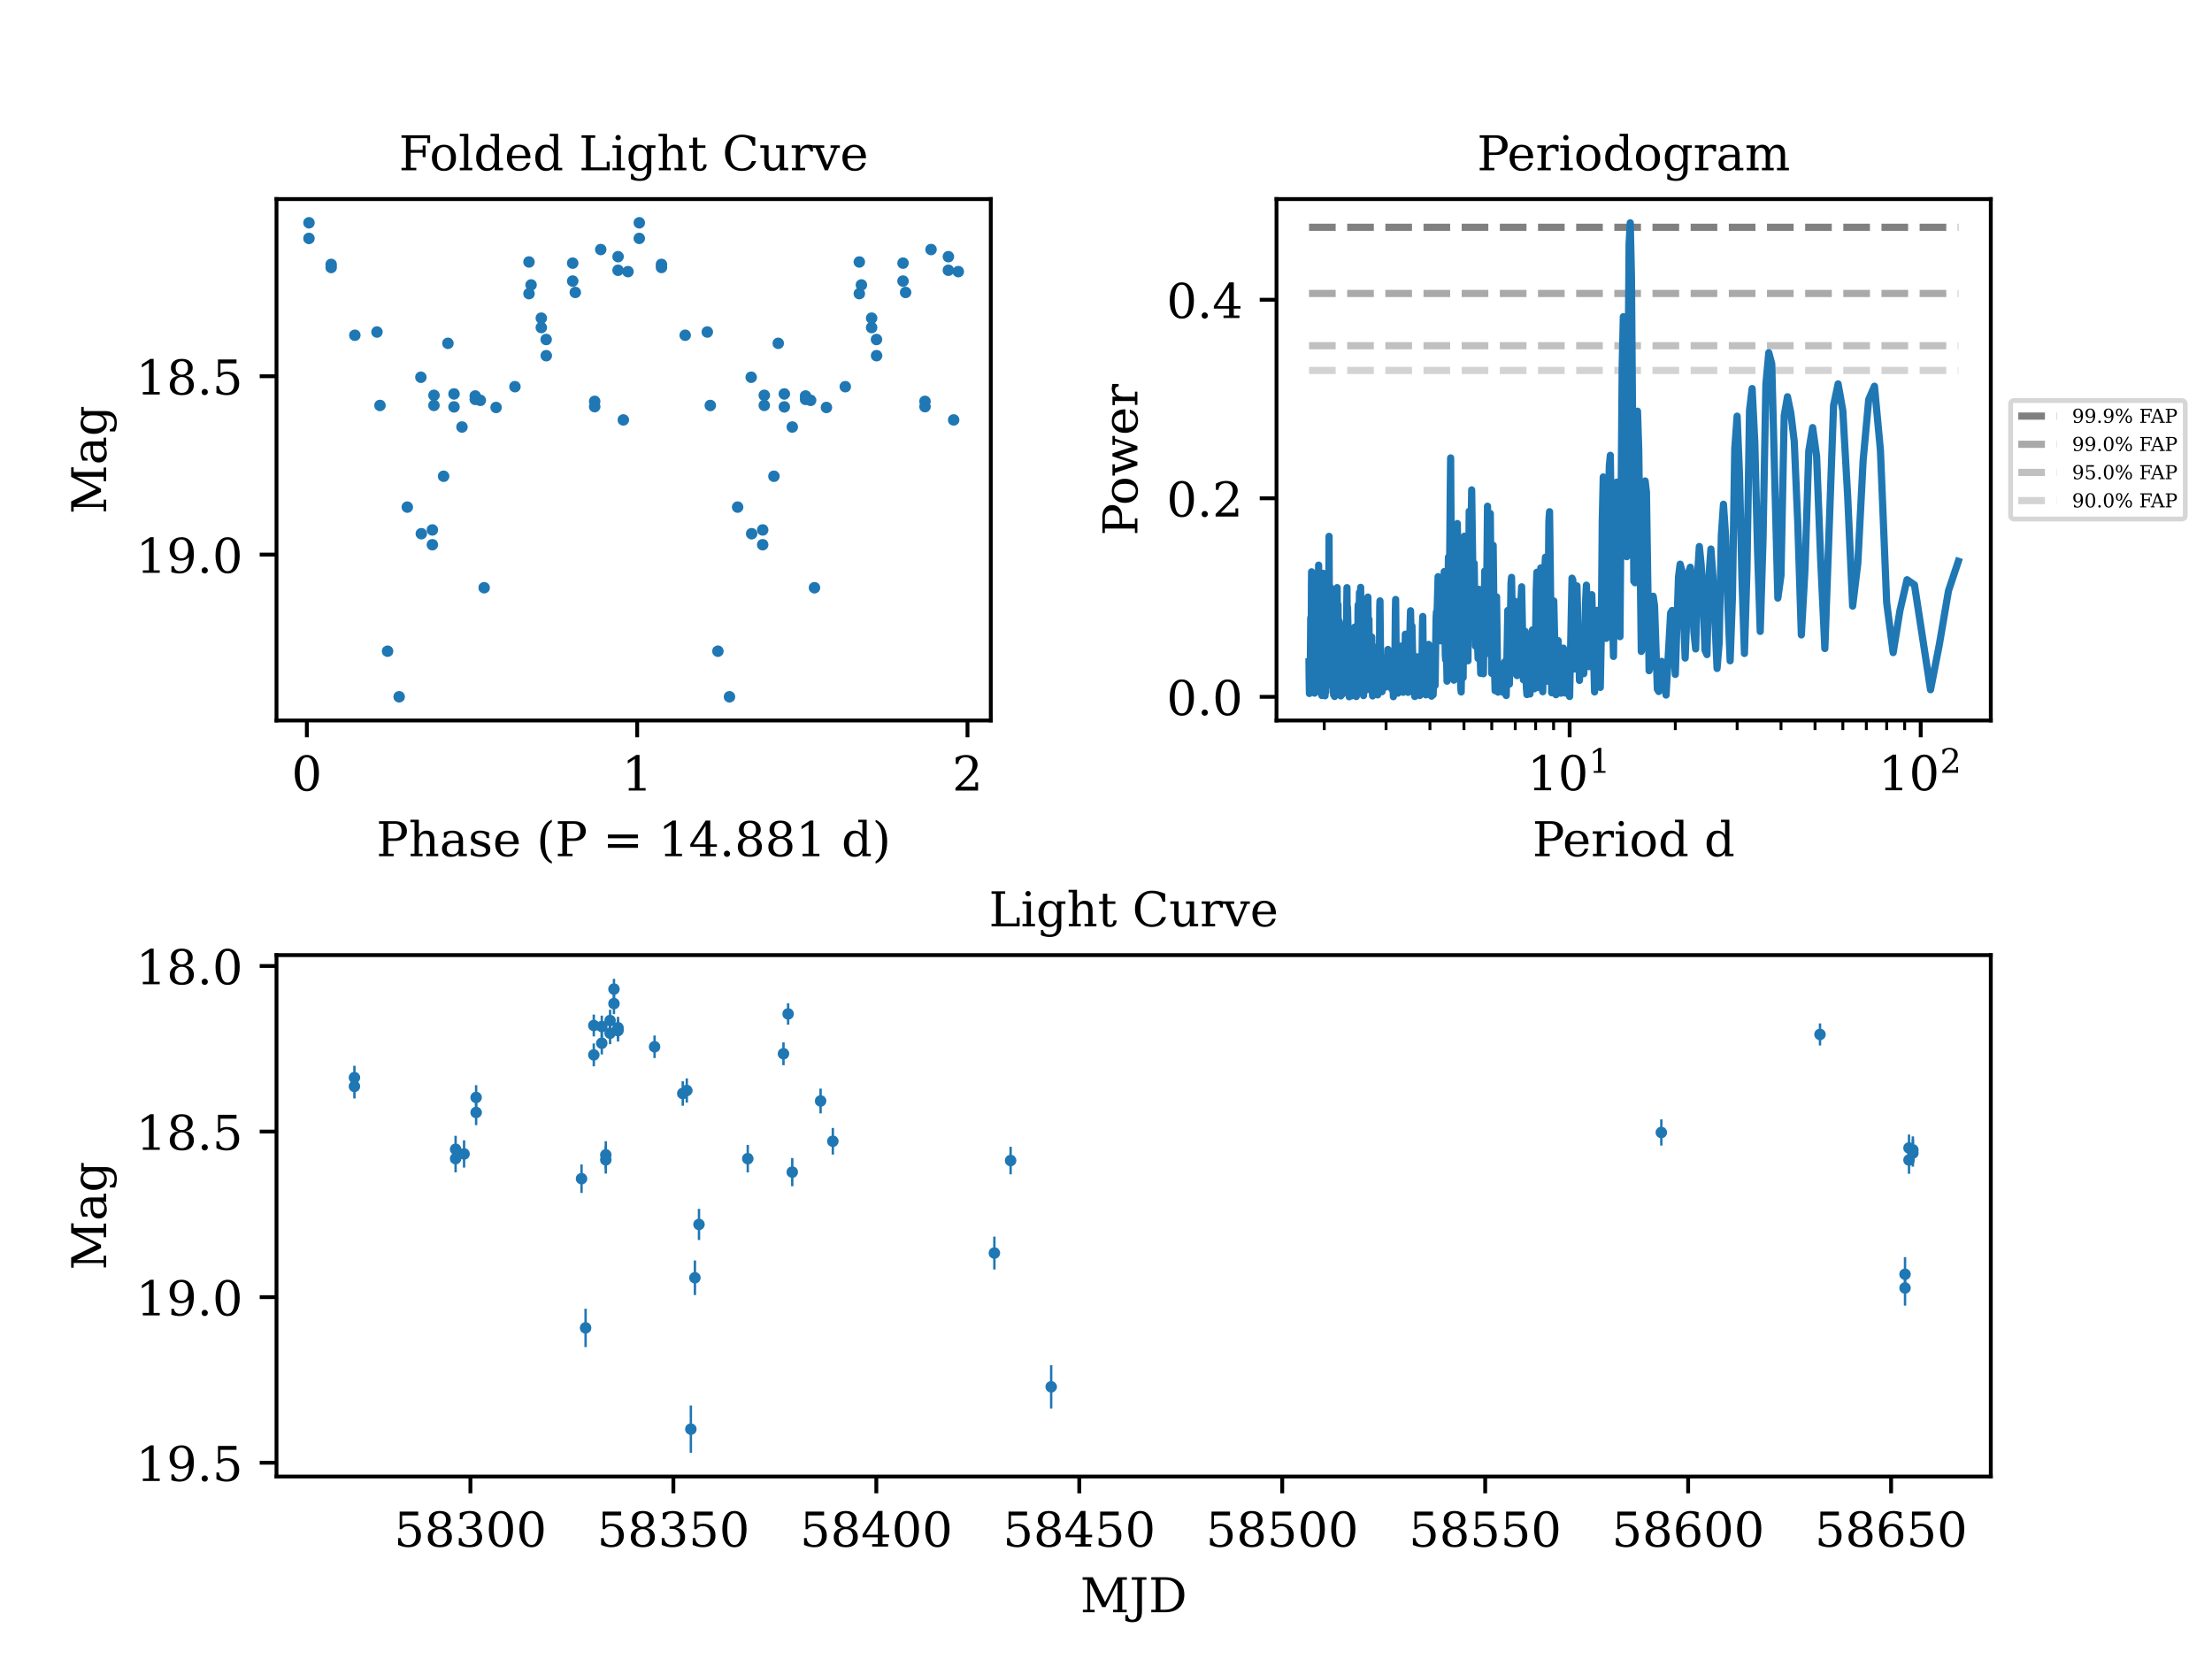 <?xml version="1.0" encoding="utf-8" standalone="no"?>
<!DOCTYPE svg PUBLIC "-//W3C//DTD SVG 1.1//EN"
  "http://www.w3.org/Graphics/SVG/1.1/DTD/svg11.dtd">
<!-- Created with matplotlib (https://matplotlib.org/) -->
<svg height="345.6pt" version="1.1" viewBox="0 0 460.8 345.6" width="460.8pt" xmlns="http://www.w3.org/2000/svg" xmlns:xlink="http://www.w3.org/1999/xlink">
 <defs>
  <style type="text/css">*{stroke-linecap:butt;stroke-linejoin:round;}</style>
 </defs>
 <g id="figure_1">
  <g id="patch_1">
   <path d="M 0 345.6 
L 460.8 345.6 
L 460.8 0 
L 0 0 
z
" style="fill:#ffffff;"/>
  </g>
  <g id="axes_1">
   <g id="patch_2">
    <path d="M 265.92 150.089 
L 414.72 150.089 
L 414.72 41.472 
L 265.92 41.472 
z
" style="fill:#ffffff;"/>
   </g>
   <g id="matplotlib.axis_1">
    <g id="xtick_1">
     <g id="line2d_1">
      <defs>
       <path d="M 0 0 
L 0 3.5 
" id="md188969bba" style="stroke:#000000;stroke-width:0.8;"/>
      </defs>
      <g>
       <use style="stroke:#000000;stroke-width:0.8;" x="326.985" xlink:href="#md188969bba" y="150.089"/>
      </g>
     </g>
     <g id="text_1">
      <!-- $\mathdefault{10^{1}}$ -->
      <g transform="translate(318.185 164.688)scale(0.1 -0.1)">
       <defs>
        <path d="M 14.203 0 
L 14.203 5.172 
L 26.906 5.172 
L 26.906 65.828 
L 12.203 56.297 
L 12.203 62.703 
L 29.984 74.219 
L 36.719 74.219 
L 36.719 5.172 
L 49.422 5.172 
L 49.422 0 
z
" id="DejaVuSerif-49"/>
        <path d="M 31.781 3.422 
Q 39.266 3.422 42.969 11.625 
Q 46.688 19.828 46.688 36.375 
Q 46.688 52.984 42.969 61.188 
Q 39.266 69.391 31.781 69.391 
Q 24.312 69.391 20.594 61.188 
Q 16.891 52.984 16.891 36.375 
Q 16.891 19.828 20.594 11.625 
Q 24.312 3.422 31.781 3.422 
z
M 31.781 -1.422 
Q 19.922 -1.422 13.25 8.531 
Q 6.594 18.5 6.594 36.375 
Q 6.594 54.297 13.25 64.25 
Q 19.922 74.219 31.781 74.219 
Q 43.703 74.219 50.344 64.25 
Q 56.984 54.297 56.984 36.375 
Q 56.984 18.5 50.344 8.531 
Q 43.703 -1.422 31.781 -1.422 
z
" id="DejaVuSerif-48"/>
       </defs>
       <use transform="translate(0 0.713)" xlink:href="#DejaVuSerif-49"/>
       <use transform="translate(63.623 0.713)" xlink:href="#DejaVuSerif-48"/>
       <use transform="translate(128.154 37.047)scale(0.7)" xlink:href="#DejaVuSerif-49"/>
      </g>
     </g>
    </g>
    <g id="xtick_2">
     <g id="line2d_2">
      <g>
       <use style="stroke:#000000;stroke-width:0.8;" x="400.12" xlink:href="#md188969bba" y="150.089"/>
      </g>
     </g>
     <g id="text_2">
      <!-- $\mathdefault{10^{2}}$ -->
      <g transform="translate(391.32 164.688)scale(0.1 -0.1)">
       <defs>
        <path d="M 12.797 55.516 
L 7.328 55.516 
L 7.328 68.5 
Q 12.547 71.297 17.844 72.75 
Q 23.141 74.219 28.219 74.219 
Q 39.594 74.219 46.188 68.703 
Q 52.781 63.188 52.781 53.719 
Q 52.781 43.016 37.844 28.125 
Q 36.672 27 36.078 26.422 
L 17.672 8.016 
L 48.094 8.016 
L 48.094 17 
L 53.812 17 
L 53.812 0 
L 6.781 0 
L 6.781 5.328 
L 28.906 27.391 
Q 36.234 34.719 39.359 40.844 
Q 42.484 46.969 42.484 53.719 
Q 42.484 61.078 38.641 65.234 
Q 34.812 69.391 28.078 69.391 
Q 21.094 69.391 17.281 65.922 
Q 13.484 62.453 12.797 55.516 
z
" id="DejaVuSerif-50"/>
       </defs>
       <use transform="translate(0 0.713)" xlink:href="#DejaVuSerif-49"/>
       <use transform="translate(63.623 0.713)" xlink:href="#DejaVuSerif-48"/>
       <use transform="translate(128.154 37.047)scale(0.7)" xlink:href="#DejaVuSerif-50"/>
      </g>
     </g>
    </g>
    <g id="xtick_3">
     <g id="line2d_3">
      <defs>
       <path d="M 0 0 
L 0 2 
" id="m240276382b" style="stroke:#000000;stroke-width:0.6;"/>
      </defs>
      <g>
       <use style="stroke:#000000;stroke-width:0.6;" x="275.866" xlink:href="#m240276382b" y="150.089"/>
      </g>
     </g>
    </g>
    <g id="xtick_4">
     <g id="line2d_4">
      <g>
       <use style="stroke:#000000;stroke-width:0.6;" x="288.744" xlink:href="#m240276382b" y="150.089"/>
      </g>
     </g>
    </g>
    <g id="xtick_5">
     <g id="line2d_5">
      <g>
       <use style="stroke:#000000;stroke-width:0.6;" x="297.882" xlink:href="#m240276382b" y="150.089"/>
      </g>
     </g>
    </g>
    <g id="xtick_6">
     <g id="line2d_6">
      <g>
       <use style="stroke:#000000;stroke-width:0.6;" x="304.969" xlink:href="#m240276382b" y="150.089"/>
      </g>
     </g>
    </g>
    <g id="xtick_7">
     <g id="line2d_7">
      <g>
       <use style="stroke:#000000;stroke-width:0.6;" x="310.76" xlink:href="#m240276382b" y="150.089"/>
      </g>
     </g>
    </g>
    <g id="xtick_8">
     <g id="line2d_8">
      <g>
       <use style="stroke:#000000;stroke-width:0.6;" x="315.656" xlink:href="#m240276382b" y="150.089"/>
      </g>
     </g>
    </g>
    <g id="xtick_9">
     <g id="line2d_9">
      <g>
       <use style="stroke:#000000;stroke-width:0.6;" x="319.898" xlink:href="#m240276382b" y="150.089"/>
      </g>
     </g>
    </g>
    <g id="xtick_10">
     <g id="line2d_10">
      <g>
       <use style="stroke:#000000;stroke-width:0.6;" x="323.639" xlink:href="#m240276382b" y="150.089"/>
      </g>
     </g>
    </g>
    <g id="xtick_11">
     <g id="line2d_11">
      <g>
       <use style="stroke:#000000;stroke-width:0.6;" x="349.001" xlink:href="#m240276382b" y="150.089"/>
      </g>
     </g>
    </g>
    <g id="xtick_12">
     <g id="line2d_12">
      <g>
       <use style="stroke:#000000;stroke-width:0.6;" x="361.88" xlink:href="#m240276382b" y="150.089"/>
      </g>
     </g>
    </g>
    <g id="xtick_13">
     <g id="line2d_13">
      <g>
       <use style="stroke:#000000;stroke-width:0.6;" x="371.017" xlink:href="#m240276382b" y="150.089"/>
      </g>
     </g>
    </g>
    <g id="xtick_14">
     <g id="line2d_14">
      <g>
       <use style="stroke:#000000;stroke-width:0.6;" x="378.104" xlink:href="#m240276382b" y="150.089"/>
      </g>
     </g>
    </g>
    <g id="xtick_15">
     <g id="line2d_15">
      <g>
       <use style="stroke:#000000;stroke-width:0.6;" x="383.895" xlink:href="#m240276382b" y="150.089"/>
      </g>
     </g>
    </g>
    <g id="xtick_16">
     <g id="line2d_16">
      <g>
       <use style="stroke:#000000;stroke-width:0.6;" x="388.792" xlink:href="#m240276382b" y="150.089"/>
      </g>
     </g>
    </g>
    <g id="xtick_17">
     <g id="line2d_17">
      <g>
       <use style="stroke:#000000;stroke-width:0.6;" x="393.033" xlink:href="#m240276382b" y="150.089"/>
      </g>
     </g>
    </g>
    <g id="xtick_18">
     <g id="line2d_18">
      <g>
       <use style="stroke:#000000;stroke-width:0.6;" x="396.774" xlink:href="#m240276382b" y="150.089"/>
      </g>
     </g>
    </g>
    <g id="text_3">
     <!-- Period d -->
     <g transform="translate(319.232 178.366)scale(0.1 -0.1)">
      <defs>
       <path d="M 24.703 37.109 
L 37.594 37.109 
Q 44.875 37.109 48.672 41.031 
Q 52.484 44.969 52.484 52.391 
Q 52.484 59.859 48.672 63.766 
Q 44.875 67.672 37.594 67.672 
L 24.703 67.672 
z
M 5.516 0 
L 5.516 5.172 
L 14.797 5.172 
L 14.797 67.672 
L 5.516 67.672 
L 5.516 72.906 
L 39.984 72.906 
Q 50.922 72.906 57.312 67.359 
Q 63.719 61.812 63.719 52.391 
Q 63.719 43.016 57.312 37.453 
Q 50.922 31.891 39.984 31.891 
L 24.703 31.891 
L 24.703 5.172 
L 35.984 5.172 
L 35.984 0 
z
" id="DejaVuSerif-80"/>
       <path d="M 54.203 25 
L 15.484 25 
L 15.484 24.609 
Q 15.484 14.109 19.438 8.766 
Q 23.391 3.422 31.109 3.422 
Q 37.016 3.422 40.797 6.516 
Q 44.578 9.625 46.094 15.719 
L 53.328 15.719 
Q 51.172 7.172 45.375 2.875 
Q 39.594 -1.422 30.172 -1.422 
Q 18.797 -1.422 11.891 6.078 
Q 4.984 13.578 4.984 25.984 
Q 4.984 38.281 11.766 45.797 
Q 18.562 53.328 29.594 53.328 
Q 41.359 53.328 47.656 46.062 
Q 53.953 38.812 54.203 25 
z
M 43.609 30.172 
Q 43.312 39.266 39.766 43.875 
Q 36.234 48.484 29.594 48.484 
Q 23.391 48.484 19.828 43.844 
Q 16.266 39.203 15.484 30.172 
z
" id="DejaVuSerif-101"/>
       <path d="M 47.797 52 
L 47.797 39.016 
L 42.625 39.016 
Q 42.391 42.875 40.484 44.781 
Q 38.578 46.688 34.906 46.688 
Q 28.266 46.688 24.719 42.094 
Q 21.188 37.5 21.188 28.906 
L 21.188 5.172 
L 31.594 5.172 
L 31.594 0 
L 4.109 0 
L 4.109 5.172 
L 12.203 5.172 
L 12.203 46.781 
L 3.609 46.781 
L 3.609 51.906 
L 21.188 51.906 
L 21.188 42.672 
Q 23.828 48.094 27.969 50.703 
Q 32.125 53.328 38.094 53.328 
Q 40.281 53.328 42.703 52.984 
Q 45.125 52.641 47.797 52 
z
" id="DejaVuSerif-114"/>
       <path d="M 9.719 68.016 
Q 9.719 70.266 11.344 71.922 
Q 12.984 73.578 15.281 73.578 
Q 17.531 73.578 19.156 71.922 
Q 20.797 70.266 20.797 68.016 
Q 20.797 65.719 19.188 64.109 
Q 17.578 62.5 15.281 62.5 
Q 12.984 62.5 11.344 64.109 
Q 9.719 65.719 9.719 68.016 
z
M 21.188 5.172 
L 29.688 5.172 
L 29.688 0 
L 3.609 0 
L 3.609 5.172 
L 12.203 5.172 
L 12.203 46.688 
L 3.609 46.688 
L 3.609 51.906 
L 21.188 51.906 
z
" id="DejaVuSerif-105"/>
       <path d="M 30.078 3.422 
Q 37.312 3.422 40.984 9.125 
Q 44.672 14.844 44.672 25.984 
Q 44.672 37.109 40.984 42.797 
Q 37.312 48.484 30.078 48.484 
Q 22.859 48.484 19.172 42.797 
Q 15.484 37.109 15.484 25.984 
Q 15.484 14.844 19.188 9.125 
Q 22.906 3.422 30.078 3.422 
z
M 30.078 -1.422 
Q 18.75 -1.422 11.859 6.078 
Q 4.984 13.578 4.984 25.984 
Q 4.984 38.375 11.844 45.844 
Q 18.703 53.328 30.078 53.328 
Q 41.453 53.328 48.312 45.844 
Q 55.172 38.375 55.172 25.984 
Q 55.172 13.578 48.312 6.078 
Q 41.453 -1.422 30.078 -1.422 
z
" id="DejaVuSerif-111"/>
       <path d="M 52.484 5.172 
L 61.078 5.172 
L 61.078 0 
L 43.5 0 
L 43.5 8.109 
Q 40.875 3.219 36.797 0.891 
Q 32.719 -1.422 26.703 -1.422 
Q 17.141 -1.422 11.062 6.172 
Q 4.984 13.766 4.984 25.984 
Q 4.984 38.188 11.031 45.75 
Q 17.094 53.328 26.703 53.328 
Q 32.719 53.328 36.797 51 
Q 40.875 48.688 43.5 43.797 
L 43.5 70.797 
L 35.016 70.797 
L 35.016 75.984 
L 52.484 75.984 
z
M 43.5 23.391 
L 43.5 28.516 
Q 43.5 37.844 39.906 42.766 
Q 36.328 47.703 29.5 47.703 
Q 22.562 47.703 19.016 42.234 
Q 15.484 36.766 15.484 25.984 
Q 15.484 15.234 19.016 9.719 
Q 22.562 4.203 29.5 4.203 
Q 36.328 4.203 39.906 9.109 
Q 43.5 14.016 43.5 23.391 
z
" id="DejaVuSerif-100"/>
       <path id="DejaVuSerif-32"/>
      </defs>
      <use xlink:href="#DejaVuSerif-80"/>
      <use x="62.785" xlink:href="#DejaVuSerif-101"/>
      <use x="121.965" xlink:href="#DejaVuSerif-114"/>
      <use x="169.768" xlink:href="#DejaVuSerif-105"/>
      <use x="201.75" xlink:href="#DejaVuSerif-111"/>
      <use x="261.955" xlink:href="#DejaVuSerif-100"/>
      <use x="325.969" xlink:href="#DejaVuSerif-32"/>
      <use x="357.756" xlink:href="#DejaVuSerif-100"/>
     </g>
    </g>
   </g>
   <g id="matplotlib.axis_2">
    <g id="ytick_1">
     <g id="line2d_19">
      <defs>
       <path d="M 0 0 
L -3.5 0 
" id="m1414c93768" style="stroke:#000000;stroke-width:0.8;"/>
      </defs>
      <g>
       <use style="stroke:#000000;stroke-width:0.8;" x="265.92" xlink:href="#m1414c93768" y="145.161"/>
      </g>
     </g>
     <g id="text_4">
      <!-- 0.0 -->
      <g transform="translate(243.017 148.96)scale(0.1 -0.1)">
       <defs>
        <path d="M 9.422 5.078 
Q 9.422 7.812 11.281 9.719 
Q 13.141 11.625 15.922 11.625 
Q 18.609 11.625 20.5 9.719 
Q 22.406 7.812 22.406 5.078 
Q 22.406 2.391 20.5 0.484 
Q 18.609 -1.422 15.922 -1.422 
Q 13.141 -1.422 11.281 0.453 
Q 9.422 2.344 9.422 5.078 
z
" id="DejaVuSerif-46"/>
       </defs>
       <use xlink:href="#DejaVuSerif-48"/>
       <use x="63.623" xlink:href="#DejaVuSerif-46"/>
       <use x="95.41" xlink:href="#DejaVuSerif-48"/>
      </g>
     </g>
    </g>
    <g id="ytick_2">
     <g id="line2d_20">
      <g>
       <use style="stroke:#000000;stroke-width:0.8;" x="265.92" xlink:href="#m1414c93768" y="103.801"/>
      </g>
     </g>
     <g id="text_5">
      <!-- 0.2 -->
      <g transform="translate(243.017 107.601)scale(0.1 -0.1)">
       <use xlink:href="#DejaVuSerif-48"/>
       <use x="63.623" xlink:href="#DejaVuSerif-46"/>
       <use x="95.41" xlink:href="#DejaVuSerif-50"/>
      </g>
     </g>
    </g>
    <g id="ytick_3">
     <g id="line2d_21">
      <g>
       <use style="stroke:#000000;stroke-width:0.8;" x="265.92" xlink:href="#m1414c93768" y="62.442"/>
      </g>
     </g>
     <g id="text_6">
      <!-- 0.4 -->
      <g transform="translate(243.017 66.241)scale(0.1 -0.1)">
       <defs>
        <path d="M 34.906 24.703 
L 34.906 63.484 
L 10.016 24.703 
z
M 56.391 0 
L 23.188 0 
L 23.188 5.172 
L 34.906 5.172 
L 34.906 19.484 
L 3.078 19.484 
L 3.078 24.812 
L 35.016 74.219 
L 44.672 74.219 
L 44.672 24.703 
L 58.594 24.703 
L 58.594 19.484 
L 44.672 19.484 
L 44.672 5.172 
L 56.391 5.172 
z
" id="DejaVuSerif-52"/>
       </defs>
       <use xlink:href="#DejaVuSerif-48"/>
       <use x="63.623" xlink:href="#DejaVuSerif-46"/>
       <use x="95.41" xlink:href="#DejaVuSerif-52"/>
      </g>
     </g>
    </g>
    <g id="text_7">
     <!-- Power -->
     <g transform="translate(236.937 111.584)rotate(-90)scale(0.1 -0.1)">
      <defs>
       <path d="M 48 51.906 
L 61.281 11.375 
L 73 46.688 
L 65.484 46.688 
L 65.484 51.906 
L 84.281 51.906 
L 84.281 46.688 
L 78.516 46.688 
L 63.094 0 
L 55.609 0 
L 42.828 38.812 
L 29.984 0 
L 22.797 0 
L 7.422 46.688 
L 1.609 46.688 
L 1.609 51.906 
L 25.094 51.906 
L 25.094 46.688 
L 16.703 46.688 
L 28.328 11.375 
L 41.703 51.906 
z
" id="DejaVuSerif-119"/>
      </defs>
      <use xlink:href="#DejaVuSerif-80"/>
      <use x="63.285" xlink:href="#DejaVuSerif-111"/>
      <use x="123.49" xlink:href="#DejaVuSerif-119"/>
      <use x="209.086" xlink:href="#DejaVuSerif-101"/>
      <use x="268.266" xlink:href="#DejaVuSerif-114"/>
     </g>
    </g>
   </g>
   <g id="LineCollection_1">
    <path clip-path="url(#pbe502cf5e4)" d="M 272.695 47.348 
L 407.956 47.348 
" style="fill:none;stroke:#808080;stroke-dasharray:5.55,2.4;stroke-dashoffset:0;stroke-width:1.5;"/>
   </g>
   <g id="LineCollection_2">
    <path clip-path="url(#pbe502cf5e4)" d="M 272.695 61.137 
L 407.956 61.137 
" style="fill:none;stroke:#a9a9a9;stroke-dasharray:5.55,2.4;stroke-dashoffset:0;stroke-width:1.5;"/>
   </g>
   <g id="LineCollection_3">
    <path clip-path="url(#pbe502cf5e4)" d="M 272.695 72.023 
L 407.956 72.023 
" style="fill:none;stroke:#c0c0c0;stroke-dasharray:5.55,2.4;stroke-dashoffset:0;stroke-width:1.5;"/>
   </g>
   <g id="LineCollection_4">
    <path clip-path="url(#pbe502cf5e4)" d="M 272.695 77.173 
L 407.956 77.173 
" style="fill:none;stroke:#d3d3d3;stroke-dasharray:5.55,2.4;stroke-dashoffset:0;stroke-width:1.5;"/>
   </g>
   <g id="line2d_22">
    <path clip-path="url(#pbe502cf5e4)" d="M 407.956 116.933 
L 405.906 123.074 
L 403.981 134.371 
L 402.165 143.683 
L 398.819 121.835 
L 397.269 120.762 
L 395.792 127.195 
L 394.38 135.951 
L 393.028 125.538 
L 391.731 93.855 
L 390.486 80.453 
L 389.287 83.223 
L 388.132 95.827 
L 387.017 117.371 
L 385.94 126.261 
L 384.899 103.29 
L 383.891 85.526 
L 382.913 79.972 
L 381.965 84.45 
L 380.15 135.103 
L 379.279 116.617 
L 378.432 95.01 
L 377.607 89.073 
L 376.803 93.913 
L 376.019 118.514 
L 375.253 132.266 
L 374.506 108.927 
L 373.776 91.956 
L 373.062 86.04 
L 372.364 82.645 
L 371.681 86.615 
L 371.012 119.879 
L 370.357 124.595 
L 369.087 75.781 
L 368.47 73.469 
L 367.865 80.043 
L 367.271 112.373 
L 366.688 131.54 
L 366.116 114.284 
L 365.554 92.032 
L 365.001 80.939 
L 364.458 85.476 
L 363.925 118.75 
L 363.4 136.133 
L 362.883 120.674 
L 362.375 99.034 
L 361.875 86.693 
L 361.382 93.472 
L 360.897 124.376 
L 360.42 137.655 
L 359.949 126.074 
L 359.485 111.839 
L 359.028 105.037 
L 358.578 111.674 
L 358.134 133.945 
L 357.696 139.253 
L 356.837 120.075 
L 356.416 114.375 
L 356.001 120.074 
L 355.591 136.365 
L 355.187 135.464 
L 354.787 124.967 
L 354.393 117.753 
L 354.003 113.841 
L 353.618 119.959 
L 353.237 135.188 
L 352.862 131.593 
L 352.49 121.816 
L 352.123 118.168 
L 351.76 119.346 
L 351.046 137.085 
L 350.348 118.8 
L 350.005 117.523 
L 349.665 120.14 
L 348.996 140.496 
L 348.667 135.393 
L 348.341 127.168 
L 348.019 127.697 
L 347.071 144.798 
L 346.761 142.83 
L 346.454 138.471 
L 346.15 137.77 
L 345.849 139.998 
L 345.551 144.057 
L 345.255 143.55 
L 344.672 126.195 
L 344.385 124.204 
L 344.1 128.914 
L 343.818 138.507 
L 343.538 139.719 
L 342.985 102.537 
L 342.713 100.191 
L 342.442 114.138 
L 342.174 134.832 
L 341.909 135.708 
L 341.384 93.722 
L 341.124 85.657 
L 340.867 93.772 
L 340.612 121.399 
L 340.359 121.087 
L 339.859 57.378 
L 339.612 46.409 
L 339.366 50.83 
L 338.881 115.966 
L 338.404 70.821 
L 338.168 65.972 
L 337.933 76.062 
L 337.469 132.629 
L 337.24 127.647 
L 336.786 100.44 
L 336.562 101.333 
L 336.118 136.749 
L 335.898 128.154 
L 335.463 94.849 
L 335.247 97.038 
L 334.61 132.986 
L 333.985 99.353 
L 333.78 108.423 
L 333.575 132.437 
L 333.372 143.199 
L 333.171 138.465 
L 332.97 130.065 
L 332.771 127.138 
L 332.181 144.137 
L 331.602 123.881 
L 331.411 129.46 
L 331.222 138.615 
L 331.033 138.866 
L 330.474 121.895 
L 330.29 125.665 
L 330.107 137.375 
L 329.925 140.349 
L 329.564 131.629 
L 329.385 132.336 
L 329.03 141.741 
L 328.505 122.044 
L 328.332 125.262 
L 327.989 139.36 
L 327.649 120.841 
L 327.48 120.439 
L 326.98 145.1 
L 326.651 135.918 
L 326.488 137.111 
L 326.164 144.402 
L 326.003 143.523 
L 325.684 135.019 
L 325.525 137.216 
L 325.211 144.397 
L 325.055 144.401 
L 324.591 133.443 
L 324.134 144.726 
L 323.683 125.186 
L 323.535 129.021 
L 323.239 144.312 
L 322.946 117.588 
L 322.801 106.595 
L 322.656 108.705 
L 322.369 141.904 
L 322.226 138.651 
L 321.943 116.069 
L 321.802 118.572 
L 321.383 144.106 
L 320.97 118.309 
L 320.833 122.643 
L 320.561 143.248 
L 320.427 137.001 
L 320.159 119.201 
L 320.025 122.89 
L 319.761 142.119 
L 319.629 143.487 
L 319.238 131.213 
L 318.723 144.576 
L 318.343 140.198 
L 318.092 144.698 
L 317.967 143.133 
L 317.719 131.528 
L 317.596 132.24 
L 317.35 141.627 
L 317.107 128.423 
L 316.986 122.237 
L 316.865 124.539 
L 316.626 140.353 
L 316.507 138.272 
L 316.27 132.833 
L 316.034 140.744 
L 315.917 140.574 
L 315.569 125.234 
L 315.224 139.758 
L 314.883 120.275 
L 314.771 121.487 
L 314.434 142.513 
L 314.102 127.156 
L 313.773 144.896 
L 313.664 143.867 
L 313.447 137.868 
L 313.339 139.549 
L 313.124 144.236 
L 312.805 138.522 
L 312.594 143.396 
L 312.385 140.896 
L 312.073 144.189 
L 311.969 140.24 
L 311.764 124.338 
L 311.458 143.885 
L 311.357 140.153 
L 311.054 113.592 
L 310.755 140.275 
L 310.459 106.969 
L 310.165 136.161 
L 309.874 105.45 
L 309.586 135.326 
L 309.3 118.946 
L 309.017 140.353 
L 308.923 137.427 
L 308.736 127.634 
L 308.643 130.377 
L 308.458 140.28 
L 308.366 137.087 
L 308.091 122.771 
L 307.909 137.173 
L 307.818 134.684 
L 307.638 123.712 
L 307.369 134.602 
L 307.103 117.356 
L 307.014 118.84 
L 306.926 122.141 
L 306.838 120.501 
L 306.576 102.051 
L 306.316 121.136 
L 306.23 117.899 
L 306.058 106.512 
L 305.802 137.659 
L 305.549 116.906 
L 305.297 135.841 
L 305.047 111.698 
L 304.799 141.165 
L 304.717 139.402 
L 304.553 133.063 
L 304.391 144.15 
L 304.309 143.4 
L 304.148 131.674 
L 304.067 132.415 
L 303.907 140.083 
L 303.747 120.361 
L 303.588 109.059 
L 303.352 135.68 
L 303.117 109.747 
L 302.883 141.694 
L 302.806 135.077 
L 302.652 112.993 
L 302.422 131.605 
L 302.194 95.393 
L 302.118 101.672 
L 301.892 128.956 
L 301.742 116.049 
L 301.668 120.831 
L 301.445 141.905 
L 301.297 134.588 
L 301.15 137.457 
L 301.077 136.269 
L 300.858 119.068 
L 300.641 129.267 
L 300.568 126.454 
L 300.425 120.342 
L 300.282 127.305 
L 300.139 133.505 
L 299.997 127.337 
L 299.786 130.91 
L 299.716 129.422 
L 299.576 120.13 
L 299.298 130.257 
L 299.229 127.478 
L 299.16 128.863 
L 298.954 142.795 
L 298.885 142.662 
L 298.749 139.07 
L 298.546 144.743 
L 298.478 144.114 
L 298.343 142.048 
L 298.209 145.03 
L 298.076 140.104 
L 298.009 137.196 
L 297.943 138.458 
L 297.811 144.682 
L 297.613 134.24 
L 297.548 135.24 
L 297.417 144.207 
L 297.352 143.144 
L 297.222 136.996 
L 297.157 138.002 
L 297.028 144.748 
L 296.964 143.979 
L 296.771 137.633 
L 296.58 144.429 
L 296.453 134.331 
L 296.39 128.417 
L 296.327 130.07 
L 296.139 143.839 
L 296.014 137.669 
L 295.951 138.05 
L 295.765 144.893 
L 295.641 141.691 
L 295.58 141.753 
L 295.457 144.383 
L 295.335 139.603 
L 295.273 136.823 
L 295.213 136.883 
L 295.031 143.728 
L 294.97 143.61 
L 294.91 143.361 
L 294.789 144.554 
L 294.729 145.096 
L 294.67 144.811 
L 294.372 139.981 
L 294.136 130.383 
L 294.077 130.651 
L 293.96 132.978 
L 293.843 127.227 
L 293.785 128.897 
L 293.495 140.396 
L 293.323 144.23 
L 293.266 144.12 
L 293.094 140.134 
L 292.981 141.551 
L 292.867 136.984 
L 292.755 132.11 
L 292.642 139.33 
L 292.53 144.058 
L 292.418 142.396 
L 292.307 144.22 
L 292.141 138.497 
L 292.086 139.139 
L 291.976 143.299 
L 291.921 141.95 
L 291.757 134.588 
L 291.539 143.626 
L 291.485 141.853 
L 291.377 137.301 
L 291.323 138.353 
L 291.216 144.401 
L 291.162 141.976 
L 291.055 134.721 
L 291.002 135.509 
L 290.895 140.925 
L 290.736 124.878 
L 290.684 127.106 
L 290.526 142.699 
L 290.421 138.704 
L 290.264 145.14 
L 290.212 143.785 
L 290.108 139.289 
L 290.057 140.552 
L 289.953 143.573 
L 289.902 142.575 
L 289.748 136.547 
L 289.595 140.984 
L 289.442 137.056 
L 289.391 137.984 
L 289.29 138.775 
L 289.139 135.289 
L 289.089 137.124 
L 288.939 138.701 
L 288.789 141.153 
L 288.69 143.134 
L 288.64 142.815 
L 288.591 142.39 
L 288.542 142.42 
L 288.443 142.746 
L 288.296 140.638 
L 288.247 141.133 
L 288.198 141.889 
L 288.149 141.685 
L 288.052 140.052 
L 287.907 144.091 
L 287.858 142.325 
L 287.762 136.927 
L 287.714 137.934 
L 287.666 140.387 
L 287.618 139.002 
L 287.475 125.175 
L 287.427 126.386 
L 287.332 140.267 
L 287.284 139.797 
L 287.19 135.038 
L 287.142 136.843 
L 287.001 144.76 
L 286.861 140.162 
L 286.721 144.455 
L 286.581 134.849 
L 286.489 138.803 
L 286.396 144.108 
L 286.35 142.632 
L 286.258 139.764 
L 286.121 144.127 
L 286.075 143.251 
L 286.03 142.801 
L 285.939 144.979 
L 285.893 144.359 
L 285.757 132.702 
L 285.712 136.03 
L 285.622 143.885 
L 285.577 142.982 
L 285.487 136.767 
L 285.443 137.875 
L 285.353 143.242 
L 285.309 141.477 
L 285.175 128.998 
L 285.131 130.297 
L 285.087 132.023 
L 285.043 131.085 
L 284.954 124.375 
L 284.91 125.237 
L 284.604 142.119 
L 284.56 143.2 
L 284.517 142.635 
L 284.473 141.902 
L 284.43 142.11 
L 284.343 143.904 
L 284.3 143.488 
L 284.257 142.409 
L 284.214 142.614 
L 284.042 144.909 
L 283.914 143.753 
L 283.872 144.15 
L 283.829 143.996 
L 283.744 139.144 
L 283.702 135.584 
L 283.659 136.273 
L 283.617 138.059 
L 283.575 137.566 
L 283.491 128.686 
L 283.449 122.358 
L 283.407 125.662 
L 283.323 136.748 
L 283.281 135.497 
L 283.198 123.406 
L 283.156 126.814 
L 283.073 140.836 
L 283.031 139.809 
L 282.948 125.955 
L 282.907 126.785 
L 282.783 142.779 
L 282.742 140.737 
L 282.66 134.048 
L 282.619 137.575 
L 282.538 145.102 
L 282.497 143.555 
L 282.415 140.827 
L 282.334 144.681 
L 282.213 130.63 
L 282.132 136.726 
L 282.051 143.712 
L 282.011 140.611 
L 281.971 137.236 
L 281.931 137.991 
L 281.811 144.34 
L 281.771 144.261 
L 281.692 143.465 
L 281.652 143.744 
L 281.573 144.955 
L 281.533 144.079 
L 281.415 135.706 
L 281.375 137.379 
L 281.297 143.048 
L 281.257 141.087 
L 281.218 138.47 
L 281.179 138.612 
L 281.062 145.152 
L 281.023 144.114 
L 280.829 131.422 
L 280.713 126.496 
L 280.674 129.723 
L 280.636 127.396 
L 280.598 122.416 
L 280.559 125.366 
L 280.444 140.571 
L 280.368 136.012 
L 280.216 140.637 
L 280.102 130.196 
L 280.064 133.013 
L 279.989 137.623 
L 279.951 135.815 
L 279.914 130.189 
L 279.876 130.815 
L 279.726 144.423 
L 279.652 139.737 
L 279.614 142.205 
L 279.577 144.674 
L 279.503 142.251 
L 279.429 137.767 
L 279.392 139.971 
L 279.318 144.979 
L 279.281 141.488 
L 279.207 132.864 
L 279.171 134.431 
L 279.097 144.261 
L 279.061 143.296 
L 278.951 129.348 
L 278.915 134.163 
L 278.878 142.163 
L 278.842 140.053 
L 278.733 125.954 
L 278.697 130.639 
L 278.661 138.806 
L 278.625 134.076 
L 278.553 122.414 
L 278.517 124.139 
L 278.445 138.354 
L 278.409 135.607 
L 278.337 122.782 
L 278.301 126.325 
L 278.23 142.629 
L 278.159 137.897 
L 278.123 136.85 
L 278.088 138.912 
L 278.017 145.092 
L 277.981 143.544 
L 277.911 140.544 
L 277.876 141.493 
L 277.805 144.735 
L 277.77 143.419 
L 277.665 136.905 
L 277.63 137.012 
L 277.56 140.948 
L 277.525 138.498 
L 277.455 136.941 
L 277.421 137.002 
L 277.386 140.794 
L 277.351 139.48 
L 277.247 134.665 
L 277.213 135.187 
L 277.178 135.02 
L 277.109 122.253 
L 277.041 124.918 
L 276.972 131.283 
L 276.938 129.374 
L 276.869 111.727 
L 276.835 118.91 
L 276.733 139.735 
L 276.665 133.842 
L 276.563 142.813 
L 276.53 137.468 
L 276.462 132.755 
L 276.428 135.807 
L 276.361 141.046 
L 276.328 135.925 
L 276.294 133.499 
L 276.26 135.029 
L 276.194 144.179 
L 276.127 140.937 
L 276.093 140.538 
L 276.027 144.951 
L 275.994 143.536 
L 275.927 124.694 
L 275.894 125.713 
L 275.762 141.323 
L 275.729 142.046 
L 275.63 119.427 
L 275.597 122.738 
L 275.532 144.307 
L 275.466 141.223 
L 275.434 140.856 
L 275.368 144.891 
L 275.271 132.11 
L 275.238 134.795 
L 275.206 139.821 
L 275.174 139.41 
L 275.109 127.043 
L 275.077 128.119 
L 274.98 141.942 
L 274.948 135.887 
L 274.884 129.19 
L 274.851 136.208 
L 274.819 139.398 
L 274.787 131.848 
L 274.692 117.73 
L 274.66 121.195 
L 274.596 129.786 
L 274.533 125.247 
L 274.501 123.447 
L 274.469 125.081 
L 274.311 139.671 
L 274.248 143.199 
L 274.185 140.871 
L 274.154 140.835 
L 274.06 144.225 
L 274.029 142.378 
L 273.967 139.161 
L 273.904 140.768 
L 273.842 144.396 
L 273.811 141.422 
L 273.749 137.89 
L 273.718 140.358 
L 273.687 143.782 
L 273.656 142.455 
L 273.595 131.31 
L 273.533 135.871 
L 273.502 139.733 
L 273.472 132.048 
L 273.41 120.672 
L 273.38 122.419 
L 273.319 137.694 
L 273.288 131.282 
L 273.227 119.117 
L 273.197 121.859 
L 273.136 140.388 
L 273.075 129.785 
L 273.045 128.708 
L 272.924 144.05 
L 272.864 138.073 
L 272.774 144.469 
L 272.714 140.91 
L 272.684 137.859 
L 272.684 137.859 
" style="fill:none;stroke:#1f77b4;stroke-linecap:square;stroke-width:1.5;"/>
   </g>
   <g id="patch_3">
    <path d="M 265.92 150.089 
L 265.92 41.472 
" style="fill:none;stroke:#000000;stroke-linecap:square;stroke-linejoin:miter;stroke-width:0.8;"/>
   </g>
   <g id="patch_4">
    <path d="M 414.72 150.089 
L 414.72 41.472 
" style="fill:none;stroke:#000000;stroke-linecap:square;stroke-linejoin:miter;stroke-width:0.8;"/>
   </g>
   <g id="patch_5">
    <path d="M 265.92 150.089 
L 414.72 150.089 
" style="fill:none;stroke:#000000;stroke-linecap:square;stroke-linejoin:miter;stroke-width:0.8;"/>
   </g>
   <g id="patch_6">
    <path d="M 265.92 41.472 
L 414.72 41.472 
" style="fill:none;stroke:#000000;stroke-linecap:square;stroke-linejoin:miter;stroke-width:0.8;"/>
   </g>
   <g id="text_8">
    <!-- Periodogram -->
    <g transform="translate(307.698 35.472)scale(0.1 -0.1)">
     <defs>
      <path d="M 52.484 46.688 
L 52.484 1.125 
Q 52.484 -10.062 46.328 -16.141 
Q 40.188 -22.219 28.812 -22.219 
Q 23.688 -22.219 19 -21.281 
Q 14.312 -20.359 10.016 -18.5 
L 10.016 -7.625 
L 14.703 -7.625 
Q 15.578 -12.703 18.844 -15.047 
Q 22.125 -17.391 28.219 -17.391 
Q 36.141 -17.391 39.812 -12.922 
Q 43.5 -8.453 43.5 1.125 
L 43.5 8.109 
Q 40.875 3.219 36.797 0.891 
Q 32.719 -1.422 26.703 -1.422 
Q 17.141 -1.422 11.062 6.172 
Q 4.984 13.766 4.984 25.984 
Q 4.984 38.188 11.031 45.75 
Q 17.094 53.328 26.703 53.328 
Q 32.719 53.328 36.797 51 
Q 40.875 48.688 43.5 43.797 
L 43.5 51.906 
L 61.078 51.906 
L 61.078 46.688 
z
M 43.5 28.516 
Q 43.5 37.844 39.906 42.766 
Q 36.328 47.703 29.5 47.703 
Q 22.562 47.703 19.016 42.234 
Q 15.484 36.766 15.484 25.984 
Q 15.484 15.234 19.016 9.719 
Q 22.562 4.203 29.5 4.203 
Q 36.328 4.203 39.906 9.109 
Q 43.5 14.016 43.5 23.391 
z
" id="DejaVuSerif-103"/>
      <path d="M 39.797 16.312 
L 39.797 27.297 
L 28.219 27.297 
Q 21.531 27.297 18.25 24.406 
Q 14.984 21.531 14.984 15.578 
Q 14.984 10.156 18.297 6.984 
Q 21.625 3.812 27.297 3.812 
Q 32.906 3.812 36.344 7.281 
Q 39.797 10.75 39.797 16.312 
z
M 48.781 32.422 
L 48.781 5.172 
L 56.781 5.172 
L 56.781 0 
L 39.797 0 
L 39.797 5.609 
Q 36.812 2 32.906 0.281 
Q 29 -1.422 23.781 -1.422 
Q 15.141 -1.422 10.062 3.172 
Q 4.984 7.766 4.984 15.578 
Q 4.984 23.641 10.797 28.078 
Q 16.609 32.516 27.203 32.516 
L 39.797 32.516 
L 39.797 36.078 
Q 39.797 42 36.203 45.234 
Q 32.625 48.484 26.125 48.484 
Q 20.75 48.484 17.578 46.047 
Q 14.406 43.609 13.625 38.812 
L 8.984 38.812 
L 8.984 49.312 
Q 13.672 51.312 18.094 52.312 
Q 22.516 53.328 26.703 53.328 
Q 37.5 53.328 43.141 47.969 
Q 48.781 42.625 48.781 32.422 
z
" id="DejaVuSerif-97"/>
      <path d="M 51.812 41.797 
Q 54.391 47.516 58.422 50.422 
Q 62.453 53.328 67.828 53.328 
Q 75.984 53.328 79.984 48.266 
Q 83.984 43.219 83.984 33.016 
L 83.984 5.172 
L 92.094 5.172 
L 92.094 0 
L 67.188 0 
L 67.188 5.172 
L 75 5.172 
L 75 31.984 
Q 75 39.938 72.656 43.312 
Q 70.312 46.688 64.891 46.688 
Q 58.891 46.688 55.734 42.141 
Q 52.594 37.594 52.594 28.906 
L 52.594 5.172 
L 60.406 5.172 
L 60.406 0 
L 35.797 0 
L 35.797 5.172 
L 43.609 5.172 
L 43.609 32.328 
Q 43.609 40.094 41.266 43.391 
Q 38.922 46.688 33.5 46.688 
Q 27.484 46.688 24.328 42.141 
Q 21.188 37.594 21.188 28.906 
L 21.188 5.172 
L 29 5.172 
L 29 0 
L 4.109 0 
L 4.109 5.172 
L 12.203 5.172 
L 12.203 46.781 
L 3.609 46.781 
L 3.609 51.906 
L 21.188 51.906 
L 21.188 42.672 
Q 23.688 47.859 27.531 50.594 
Q 31.391 53.328 36.281 53.328 
Q 42.328 53.328 46.375 50.312 
Q 50.438 47.312 51.812 41.797 
z
" id="DejaVuSerif-109"/>
     </defs>
     <use xlink:href="#DejaVuSerif-80"/>
     <use x="62.785" xlink:href="#DejaVuSerif-101"/>
     <use x="121.965" xlink:href="#DejaVuSerif-114"/>
     <use x="169.768" xlink:href="#DejaVuSerif-105"/>
     <use x="201.75" xlink:href="#DejaVuSerif-111"/>
     <use x="261.955" xlink:href="#DejaVuSerif-100"/>
     <use x="325.969" xlink:href="#DejaVuSerif-111"/>
     <use x="386.174" xlink:href="#DejaVuSerif-103"/>
     <use x="450.188" xlink:href="#DejaVuSerif-114"/>
     <use x="497.99" xlink:href="#DejaVuSerif-97"/>
     <use x="557.609" xlink:href="#DejaVuSerif-109"/>
    </g>
   </g>
   <g id="legend_1">
    <g id="patch_7">
     <path d="M 419.648 108.123 
L 454.432 108.123 
Q 455.232 108.123 455.232 107.323 
L 455.232 84.238 
Q 455.232 83.438 454.432 83.438 
L 419.648 83.438 
Q 418.848 83.438 418.848 84.238 
L 418.848 107.323 
Q 418.848 108.123 419.648 108.123 
z
" style="fill:#ffffff;opacity:0.8;stroke:#cccccc;stroke-linejoin:miter;"/>
    </g>
    <g id="line2d_23">
     <path d="M 420.448 86.677 
L 428.448 86.677 
" style="fill:none;stroke:#808080;stroke-dasharray:5.55,2.4;stroke-dashoffset:0;stroke-width:1.5;"/>
    </g>
    <g id="text_9">
     <!-- 99.9% FAP -->
     <g transform="translate(431.648 88.077)scale(0.04 -0.04)">
      <defs>
       <path d="M 46.781 32.672 
Q 43.5 29 39.25 27.188 
Q 35.016 25.391 29.688 25.391 
Q 18.844 25.391 12.562 31.938 
Q 6.297 38.484 6.297 49.812 
Q 6.297 60.891 13.109 67.547 
Q 19.922 74.219 31.297 74.219 
Q 43.656 74.219 50.266 65.016 
Q 56.891 55.812 56.891 38.719 
Q 56.891 19.578 49.016 9.078 
Q 41.156 -1.422 26.906 -1.422 
Q 23.047 -1.422 18.797 -0.688 
Q 14.547 0.047 10.109 1.516 
L 10.109 13.625 
L 15.578 13.625 
Q 16.219 8.688 19.391 6.047 
Q 22.562 3.422 27.875 3.422 
Q 37.359 3.422 41.984 10.562 
Q 46.625 17.719 46.781 32.672 
z
M 30.906 69.391 
Q 23.969 69.391 20.281 64.328 
Q 16.609 59.281 16.609 49.812 
Q 16.609 40.328 20.281 35.25 
Q 23.969 30.172 30.906 30.172 
Q 37.844 30.172 41.531 35.078 
Q 45.219 39.984 45.219 49.219 
Q 45.219 58.938 41.5 64.156 
Q 37.797 69.391 30.906 69.391 
z
" id="DejaVuSerif-57"/>
       <path d="M 22.406 69.672 
Q 18.109 69.672 15.688 65.625 
Q 13.281 61.578 13.281 54.297 
Q 13.281 47.125 15.75 43.016 
Q 18.219 38.922 22.406 38.922 
Q 26.562 38.922 28.969 43 
Q 31.391 47.078 31.391 54.297 
Q 31.391 61.531 28.969 65.594 
Q 26.562 69.672 22.406 69.672 
z
M 72.703 33.891 
Q 68.453 33.891 66.031 29.781 
Q 63.625 25.688 63.625 18.406 
Q 63.625 11.234 66.062 7.156 
Q 68.5 3.078 72.703 3.078 
Q 76.906 3.078 79.297 7.156 
Q 81.688 11.234 81.688 18.406 
Q 81.688 25.641 79.266 29.766 
Q 76.859 33.891 72.703 33.891 
z
M 72.703 38.281 
Q 80.422 38.281 84.953 32.906 
Q 89.5 27.547 89.5 18.406 
Q 89.5 9.281 84.938 3.922 
Q 80.375 -1.422 72.703 -1.422 
Q 64.891 -1.422 60.344 3.922 
Q 55.812 9.281 55.812 18.406 
Q 55.812 27.594 60.375 32.938 
Q 64.938 38.281 72.703 38.281 
z
M 66.609 74.219 
L 74.031 74.219 
L 28.422 -1.422 
L 21 -1.422 
z
M 22.312 74.219 
Q 30.031 74.219 34.609 68.875 
Q 39.203 63.531 39.203 54.391 
Q 39.203 45.172 34.641 39.844 
Q 30.078 34.516 22.312 34.516 
Q 14.547 34.516 10.031 39.859 
Q 5.516 45.219 5.516 54.391 
Q 5.516 63.484 10.047 68.844 
Q 14.594 74.219 22.312 74.219 
z
" id="DejaVuSerif-37"/>
       <path d="M 5.516 0 
L 5.516 5.172 
L 14.797 5.172 
L 14.797 67.672 
L 5.516 67.672 
L 5.516 72.906 
L 65.188 72.906 
L 65.188 56.688 
L 59.188 56.688 
L 59.188 66.891 
L 24.703 66.891 
L 24.703 42.484 
L 49.609 42.484 
L 49.609 51.609 
L 55.609 51.609 
L 55.609 27.391 
L 49.609 27.391 
L 49.609 36.531 
L 24.703 36.531 
L 24.703 5.172 
L 36.375 5.172 
L 36.375 0 
z
" id="DejaVuSerif-70"/>
       <path d="M 20.016 26.422 
L 46.781 26.422 
L 33.406 61.078 
z
M -0.594 0 
L -0.594 5.172 
L 5.812 5.172 
L 31.781 72.906 
L 39.984 72.906 
L 66.016 5.172 
L 73.188 5.172 
L 73.188 0 
L 46.688 0 
L 46.688 5.172 
L 54.781 5.172 
L 48.688 21.188 
L 18.016 21.188 
L 11.922 5.172 
L 19.922 5.172 
L 19.922 0 
z
" id="DejaVuSerif-65"/>
      </defs>
      <use xlink:href="#DejaVuSerif-57"/>
      <use x="63.623" xlink:href="#DejaVuSerif-57"/>
      <use x="127.246" xlink:href="#DejaVuSerif-46"/>
      <use x="159.033" xlink:href="#DejaVuSerif-57"/>
      <use x="222.656" xlink:href="#DejaVuSerif-37"/>
      <use x="317.676" xlink:href="#DejaVuSerif-32"/>
      <use x="349.463" xlink:href="#DejaVuSerif-70"/>
      <use x="410.098" xlink:href="#DejaVuSerif-65"/>
      <use x="482.314" xlink:href="#DejaVuSerif-80"/>
     </g>
    </g>
    <g id="line2d_24">
     <path d="M 420.448 92.549 
L 428.448 92.549 
" style="fill:none;stroke:#a9a9a9;stroke-dasharray:5.55,2.4;stroke-dashoffset:0;stroke-width:1.5;"/>
    </g>
    <g id="text_10">
     <!-- 99.0% FAP -->
     <g transform="translate(431.648 93.949)scale(0.04 -0.04)">
      <use xlink:href="#DejaVuSerif-57"/>
      <use x="63.623" xlink:href="#DejaVuSerif-57"/>
      <use x="127.246" xlink:href="#DejaVuSerif-46"/>
      <use x="159.033" xlink:href="#DejaVuSerif-48"/>
      <use x="222.656" xlink:href="#DejaVuSerif-37"/>
      <use x="317.676" xlink:href="#DejaVuSerif-32"/>
      <use x="349.463" xlink:href="#DejaVuSerif-70"/>
      <use x="410.098" xlink:href="#DejaVuSerif-65"/>
      <use x="482.314" xlink:href="#DejaVuSerif-80"/>
     </g>
    </g>
    <g id="line2d_25">
     <path d="M 420.448 98.42 
L 428.448 98.42 
" style="fill:none;stroke:#c0c0c0;stroke-dasharray:5.55,2.4;stroke-dashoffset:0;stroke-width:1.5;"/>
    </g>
    <g id="text_11">
     <!-- 95.0% FAP -->
     <g transform="translate(431.648 99.82)scale(0.04 -0.04)">
      <defs>
       <path d="M 50.297 72.906 
L 50.297 64.891 
L 16.891 64.891 
L 16.891 44 
Q 19.438 45.75 22.828 46.625 
Q 26.219 47.516 30.422 47.516 
Q 42.234 47.516 49.062 40.969 
Q 55.906 34.422 55.906 23.094 
Q 55.906 11.531 49 5.047 
Q 42.094 -1.422 29.594 -1.422 
Q 24.562 -1.422 19.281 -0.188 
Q 14.016 1.031 8.5 3.516 
L 8.5 17.672 
L 14.016 17.672 
Q 14.453 10.75 18.422 7.078 
Q 22.406 3.422 29.594 3.422 
Q 37.312 3.422 41.453 8.5 
Q 45.609 13.578 45.609 23.094 
Q 45.609 32.562 41.484 37.609 
Q 37.359 42.672 29.594 42.672 
Q 25.203 42.672 21.844 41.109 
Q 18.5 39.547 15.922 36.281 
L 11.719 36.281 
L 11.719 72.906 
z
" id="DejaVuSerif-53"/>
      </defs>
      <use xlink:href="#DejaVuSerif-57"/>
      <use x="63.623" xlink:href="#DejaVuSerif-53"/>
      <use x="127.246" xlink:href="#DejaVuSerif-46"/>
      <use x="159.033" xlink:href="#DejaVuSerif-48"/>
      <use x="222.656" xlink:href="#DejaVuSerif-37"/>
      <use x="317.676" xlink:href="#DejaVuSerif-32"/>
      <use x="349.463" xlink:href="#DejaVuSerif-70"/>
      <use x="410.098" xlink:href="#DejaVuSerif-65"/>
      <use x="482.314" xlink:href="#DejaVuSerif-80"/>
     </g>
    </g>
    <g id="line2d_26">
     <path d="M 420.448 104.291 
L 428.448 104.291 
" style="fill:none;stroke:#d3d3d3;stroke-dasharray:5.55,2.4;stroke-dashoffset:0;stroke-width:1.5;"/>
    </g>
    <g id="text_12">
     <!-- 90.0% FAP -->
     <g transform="translate(431.648 105.691)scale(0.04 -0.04)">
      <use xlink:href="#DejaVuSerif-57"/>
      <use x="63.623" xlink:href="#DejaVuSerif-48"/>
      <use x="127.246" xlink:href="#DejaVuSerif-46"/>
      <use x="159.033" xlink:href="#DejaVuSerif-48"/>
      <use x="222.656" xlink:href="#DejaVuSerif-37"/>
      <use x="317.676" xlink:href="#DejaVuSerif-32"/>
      <use x="349.463" xlink:href="#DejaVuSerif-70"/>
      <use x="410.098" xlink:href="#DejaVuSerif-65"/>
      <use x="482.314" xlink:href="#DejaVuSerif-80"/>
     </g>
    </g>
   </g>
  </g>
  <g id="axes_2">
   <g id="patch_8">
    <path d="M 57.6 150.089 
L 206.4 150.089 
L 206.4 41.472 
L 57.6 41.472 
z
" style="fill:#ffffff;"/>
   </g>
   <g id="PathCollection_1">
    <defs>
     <path d="M 0 0.707 
C 0.188 0.707 0.367 0.633 0.5 0.5 
C 0.633 0.367 0.707 0.188 0.707 0 
C 0.707 -0.188 0.633 -0.367 0.5 -0.5 
C 0.367 -0.633 0.188 -0.707 0 -0.707 
C -0.188 -0.707 -0.367 -0.633 -0.5 -0.5 
C -0.633 -0.367 -0.707 -0.188 -0.707 0 
C -0.707 0.188 -0.633 0.367 -0.5 0.5 
C -0.367 0.633 -0.188 0.707 0 0.707 
z
" id="mb8c1060217" style="stroke:#1f77b4;"/>
    </defs>
    <g clip-path="url(#p5af7322b36)">
     <use style="fill:#1f77b4;stroke:#1f77b4;" x="112.764" xlink:href="#mb8c1060217" y="68.24"/>
     <use style="fill:#1f77b4;stroke:#1f77b4;" x="112.766" xlink:href="#mb8c1060217" y="66.275"/>
     <use style="fill:#1f77b4;stroke:#1f77b4;" x="90.401" xlink:href="#mb8c1060217" y="84.455"/>
     <use style="fill:#1f77b4;stroke:#1f77b4;" x="90.403" xlink:href="#mb8c1060217" y="82.351"/>
     <use style="fill:#1f77b4;stroke:#1f77b4;" x="100.054" xlink:href="#mb8c1060217" y="83.4"/>
     <use style="fill:#1f77b4;stroke:#1f77b4;" x="113.778" xlink:href="#mb8c1060217" y="70.726"/>
     <use style="fill:#1f77b4;stroke:#1f77b4;" x="113.793" xlink:href="#mb8c1060217" y="74.097"/>
     <use style="fill:#1f77b4;stroke:#1f77b4;" x="96.236" xlink:href="#mb8c1060217" y="88.955"/>
     <use style="fill:#1f77b4;stroke:#1f77b4;" x="100.857" xlink:href="#mb8c1060217" y="122.433"/>
     <use style="fill:#1f77b4;stroke:#1f77b4;" x="110.2" xlink:href="#mb8c1060217" y="54.575"/>
     <use style="fill:#1f77b4;stroke:#1f77b4;" x="110.202" xlink:href="#mb8c1060217" y="61.174"/>
     <use style="fill:#1f77b4;stroke:#1f77b4;" x="119.301" xlink:href="#mb8c1060217" y="58.555"/>
     <use style="fill:#1f77b4;stroke:#1f77b4;" x="119.303" xlink:href="#mb8c1060217" y="54.816"/>
     <use style="fill:#1f77b4;stroke:#1f77b4;" x="123.88" xlink:href="#mb8c1060217" y="84.717"/>
     <use style="fill:#1f77b4;stroke:#1f77b4;" x="123.882" xlink:href="#mb8c1060217" y="83.609"/>
     <use style="fill:#1f77b4;stroke:#1f77b4;" x="128.751" xlink:href="#mb8c1060217" y="56.302"/>
     <use style="fill:#1f77b4;stroke:#1f77b4;" x="128.753" xlink:href="#mb8c1060217" y="53.471"/>
     <use style="fill:#1f77b4;stroke:#1f77b4;" x="64.364" xlink:href="#mb8c1060217" y="49.662"/>
     <use style="fill:#1f77b4;stroke:#1f77b4;" x="64.366" xlink:href="#mb8c1060217" y="46.409"/>
     <use style="fill:#1f77b4;stroke:#1f77b4;" x="68.983" xlink:href="#mb8c1060217" y="55.08"/>
     <use style="fill:#1f77b4;stroke:#1f77b4;" x="68.985" xlink:href="#mb8c1060217" y="55.72"/>
     <use style="fill:#1f77b4;stroke:#1f77b4;" x="110.633" xlink:href="#mb8c1060217" y="59.356"/>
     <use style="fill:#1f77b4;stroke:#1f77b4;" x="73.925" xlink:href="#mb8c1060217" y="69.837"/>
     <use style="fill:#1f77b4;stroke:#1f77b4;" x="78.528" xlink:href="#mb8c1060217" y="69.167"/>
     <use style="fill:#1f77b4;stroke:#1f77b4;" x="83.153" xlink:href="#mb8c1060217" y="145.152"/>
     <use style="fill:#1f77b4;stroke:#1f77b4;" x="87.768" xlink:href="#mb8c1060217" y="111.185"/>
     <use style="fill:#1f77b4;stroke:#1f77b4;" x="92.412" xlink:href="#mb8c1060217" y="99.214"/>
     <use style="fill:#1f77b4;stroke:#1f77b4;" x="79.157" xlink:href="#mb8c1060217" y="84.464"/>
     <use style="fill:#1f77b4;stroke:#1f77b4;" x="119.844" xlink:href="#mb8c1060217" y="60.919"/>
     <use style="fill:#1f77b4;stroke:#1f77b4;" x="125.143" xlink:href="#mb8c1060217" y="51.984"/>
     <use style="fill:#1f77b4;stroke:#1f77b4;" x="129.852" xlink:href="#mb8c1060217" y="87.477"/>
     <use style="fill:#1f77b4;stroke:#1f77b4;" x="93.313" xlink:href="#mb8c1060217" y="71.519"/>
     <use style="fill:#1f77b4;stroke:#1f77b4;" x="107.274" xlink:href="#mb8c1060217" y="80.553"/>
     <use style="fill:#1f77b4;stroke:#1f77b4;" x="84.851" xlink:href="#mb8c1060217" y="105.641"/>
     <use style="fill:#1f77b4;stroke:#1f77b4;" x="103.347" xlink:href="#mb8c1060217" y="84.882"/>
     <use style="fill:#1f77b4;stroke:#1f77b4;" x="80.741" xlink:href="#mb8c1060217" y="135.653"/>
     <use style="fill:#1f77b4;stroke:#1f77b4;" x="87.679" xlink:href="#mb8c1060217" y="78.587"/>
     <use style="fill:#1f77b4;stroke:#1f77b4;" x="130.824" xlink:href="#mb8c1060217" y="56.587"/>
     <use style="fill:#1f77b4;stroke:#1f77b4;" x="90.069" xlink:href="#mb8c1060217" y="113.477"/>
     <use style="fill:#1f77b4;stroke:#1f77b4;" x="90.071" xlink:href="#mb8c1060217" y="110.398"/>
     <use style="fill:#1f77b4;stroke:#1f77b4;" x="94.575" xlink:href="#mb8c1060217" y="82.063"/>
     <use style="fill:#1f77b4;stroke:#1f77b4;" x="94.577" xlink:href="#mb8c1060217" y="84.765"/>
     <use style="fill:#1f77b4;stroke:#1f77b4;" x="99" xlink:href="#mb8c1060217" y="82.491"/>
     <use style="fill:#1f77b4;stroke:#1f77b4;" x="99.002" xlink:href="#mb8c1060217" y="83.202"/>
    </g>
   </g>
   <g id="PathCollection_2">
    <g clip-path="url(#p5af7322b36)">
     <use style="fill:#1f77b4;stroke:#1f77b4;" x="181.576" xlink:href="#mb8c1060217" y="68.24"/>
     <use style="fill:#1f77b4;stroke:#1f77b4;" x="181.578" xlink:href="#mb8c1060217" y="66.275"/>
     <use style="fill:#1f77b4;stroke:#1f77b4;" x="159.213" xlink:href="#mb8c1060217" y="84.455"/>
     <use style="fill:#1f77b4;stroke:#1f77b4;" x="159.215" xlink:href="#mb8c1060217" y="82.351"/>
     <use style="fill:#1f77b4;stroke:#1f77b4;" x="168.866" xlink:href="#mb8c1060217" y="83.4"/>
     <use style="fill:#1f77b4;stroke:#1f77b4;" x="182.59" xlink:href="#mb8c1060217" y="70.726"/>
     <use style="fill:#1f77b4;stroke:#1f77b4;" x="182.605" xlink:href="#mb8c1060217" y="74.097"/>
     <use style="fill:#1f77b4;stroke:#1f77b4;" x="165.048" xlink:href="#mb8c1060217" y="88.955"/>
     <use style="fill:#1f77b4;stroke:#1f77b4;" x="169.669" xlink:href="#mb8c1060217" y="122.433"/>
     <use style="fill:#1f77b4;stroke:#1f77b4;" x="179.012" xlink:href="#mb8c1060217" y="54.575"/>
     <use style="fill:#1f77b4;stroke:#1f77b4;" x="179.014" xlink:href="#mb8c1060217" y="61.174"/>
     <use style="fill:#1f77b4;stroke:#1f77b4;" x="188.113" xlink:href="#mb8c1060217" y="58.555"/>
     <use style="fill:#1f77b4;stroke:#1f77b4;" x="188.115" xlink:href="#mb8c1060217" y="54.816"/>
     <use style="fill:#1f77b4;stroke:#1f77b4;" x="192.692" xlink:href="#mb8c1060217" y="84.717"/>
     <use style="fill:#1f77b4;stroke:#1f77b4;" x="192.694" xlink:href="#mb8c1060217" y="83.609"/>
     <use style="fill:#1f77b4;stroke:#1f77b4;" x="197.563" xlink:href="#mb8c1060217" y="56.302"/>
     <use style="fill:#1f77b4;stroke:#1f77b4;" x="197.565" xlink:href="#mb8c1060217" y="53.471"/>
     <use style="fill:#1f77b4;stroke:#1f77b4;" x="133.176" xlink:href="#mb8c1060217" y="49.662"/>
     <use style="fill:#1f77b4;stroke:#1f77b4;" x="133.178" xlink:href="#mb8c1060217" y="46.409"/>
     <use style="fill:#1f77b4;stroke:#1f77b4;" x="137.795" xlink:href="#mb8c1060217" y="55.08"/>
     <use style="fill:#1f77b4;stroke:#1f77b4;" x="137.797" xlink:href="#mb8c1060217" y="55.72"/>
     <use style="fill:#1f77b4;stroke:#1f77b4;" x="179.445" xlink:href="#mb8c1060217" y="59.356"/>
     <use style="fill:#1f77b4;stroke:#1f77b4;" x="142.737" xlink:href="#mb8c1060217" y="69.837"/>
     <use style="fill:#1f77b4;stroke:#1f77b4;" x="147.34" xlink:href="#mb8c1060217" y="69.167"/>
     <use style="fill:#1f77b4;stroke:#1f77b4;" x="151.965" xlink:href="#mb8c1060217" y="145.152"/>
     <use style="fill:#1f77b4;stroke:#1f77b4;" x="156.58" xlink:href="#mb8c1060217" y="111.185"/>
     <use style="fill:#1f77b4;stroke:#1f77b4;" x="161.224" xlink:href="#mb8c1060217" y="99.214"/>
     <use style="fill:#1f77b4;stroke:#1f77b4;" x="147.969" xlink:href="#mb8c1060217" y="84.464"/>
     <use style="fill:#1f77b4;stroke:#1f77b4;" x="188.656" xlink:href="#mb8c1060217" y="60.919"/>
     <use style="fill:#1f77b4;stroke:#1f77b4;" x="193.955" xlink:href="#mb8c1060217" y="51.984"/>
     <use style="fill:#1f77b4;stroke:#1f77b4;" x="198.664" xlink:href="#mb8c1060217" y="87.477"/>
     <use style="fill:#1f77b4;stroke:#1f77b4;" x="162.125" xlink:href="#mb8c1060217" y="71.519"/>
     <use style="fill:#1f77b4;stroke:#1f77b4;" x="176.086" xlink:href="#mb8c1060217" y="80.553"/>
     <use style="fill:#1f77b4;stroke:#1f77b4;" x="153.663" xlink:href="#mb8c1060217" y="105.641"/>
     <use style="fill:#1f77b4;stroke:#1f77b4;" x="172.159" xlink:href="#mb8c1060217" y="84.882"/>
     <use style="fill:#1f77b4;stroke:#1f77b4;" x="149.553" xlink:href="#mb8c1060217" y="135.653"/>
     <use style="fill:#1f77b4;stroke:#1f77b4;" x="156.49" xlink:href="#mb8c1060217" y="78.587"/>
     <use style="fill:#1f77b4;stroke:#1f77b4;" x="199.636" xlink:href="#mb8c1060217" y="56.587"/>
     <use style="fill:#1f77b4;stroke:#1f77b4;" x="158.881" xlink:href="#mb8c1060217" y="113.477"/>
     <use style="fill:#1f77b4;stroke:#1f77b4;" x="158.883" xlink:href="#mb8c1060217" y="110.398"/>
     <use style="fill:#1f77b4;stroke:#1f77b4;" x="163.387" xlink:href="#mb8c1060217" y="82.063"/>
     <use style="fill:#1f77b4;stroke:#1f77b4;" x="163.389" xlink:href="#mb8c1060217" y="84.765"/>
     <use style="fill:#1f77b4;stroke:#1f77b4;" x="167.812" xlink:href="#mb8c1060217" y="82.491"/>
     <use style="fill:#1f77b4;stroke:#1f77b4;" x="167.814" xlink:href="#mb8c1060217" y="83.202"/>
    </g>
   </g>
   <g id="matplotlib.axis_3">
    <g id="xtick_19">
     <g id="line2d_27">
      <g>
       <use style="stroke:#000000;stroke-width:0.8;" x="63.923" xlink:href="#md188969bba" y="150.089"/>
      </g>
     </g>
     <g id="text_13">
      <!-- 0 -->
      <g transform="translate(60.742 164.688)scale(0.1 -0.1)">
       <use xlink:href="#DejaVuSerif-48"/>
      </g>
     </g>
    </g>
    <g id="xtick_20">
     <g id="line2d_28">
      <g>
       <use style="stroke:#000000;stroke-width:0.8;" x="132.735" xlink:href="#md188969bba" y="150.089"/>
      </g>
     </g>
     <g id="text_14">
      <!-- 1 -->
      <g transform="translate(129.554 164.688)scale(0.1 -0.1)">
       <use xlink:href="#DejaVuSerif-49"/>
      </g>
     </g>
    </g>
    <g id="xtick_21">
     <g id="line2d_29">
      <g>
       <use style="stroke:#000000;stroke-width:0.8;" x="201.547" xlink:href="#md188969bba" y="150.089"/>
      </g>
     </g>
     <g id="text_15">
      <!-- 2 -->
      <g transform="translate(198.366 164.688)scale(0.1 -0.1)">
       <use xlink:href="#DejaVuSerif-50"/>
      </g>
     </g>
    </g>
    <g id="text_16">
     <!-- Phase (P = 14.881 d) -->
     <g transform="translate(78.402 178.366)scale(0.1 -0.1)">
      <defs>
       <path d="M 4.109 0 
L 4.109 5.172 
L 12.203 5.172 
L 12.203 70.797 
L 3.609 70.797 
L 3.609 75.984 
L 21.188 75.984 
L 21.188 42.672 
Q 23.688 47.953 27.656 50.641 
Q 31.641 53.328 36.922 53.328 
Q 45.516 53.328 49.562 48.391 
Q 53.609 43.453 53.609 33.016 
L 53.609 5.172 
L 61.625 5.172 
L 61.625 0 
L 36.812 0 
L 36.812 5.172 
L 44.578 5.172 
L 44.578 30.172 
Q 44.578 39.703 42.25 43.188 
Q 39.938 46.688 33.984 46.688 
Q 27.734 46.688 24.453 42.141 
Q 21.188 37.594 21.188 28.906 
L 21.188 5.172 
L 29 5.172 
L 29 0 
z
" id="DejaVuSerif-104"/>
       <path d="M 5.609 2.875 
L 5.609 14.984 
L 10.797 14.984 
Q 10.984 9.188 14.422 6.297 
Q 17.875 3.422 24.609 3.422 
Q 30.672 3.422 33.844 5.688 
Q 37.016 7.953 37.016 12.312 
Q 37.016 15.719 34.688 17.812 
Q 32.375 19.922 24.906 22.312 
L 18.406 24.516 
Q 11.719 26.656 8.719 29.875 
Q 5.719 33.109 5.719 38.094 
Q 5.719 45.219 10.938 49.266 
Q 16.156 53.328 25.391 53.328 
Q 29.5 53.328 34.031 52.25 
Q 38.578 51.172 43.406 49.125 
L 43.406 37.797 
L 38.234 37.797 
Q 38.031 42.828 34.703 45.656 
Q 31.391 48.484 25.688 48.484 
Q 20.016 48.484 17.109 46.484 
Q 14.203 44.484 14.203 40.484 
Q 14.203 37.203 16.406 35.219 
Q 18.609 33.25 25.203 31.203 
L 32.328 29 
Q 39.703 26.703 42.938 23.266 
Q 46.188 19.828 46.188 14.406 
Q 46.188 7.031 40.547 2.797 
Q 34.906 -1.422 25 -1.422 
Q 19.969 -1.422 15.188 -0.344 
Q 10.406 0.734 5.609 2.875 
z
" id="DejaVuSerif-115"/>
       <path d="M 31.891 -15.578 
Q 20.016 -10.25 13.953 1.297 
Q 7.906 12.844 7.906 30.172 
Q 7.906 47.562 13.953 59.109 
Q 20.016 70.656 31.891 75.984 
L 31.891 71.188 
Q 24.359 66.016 21.094 56.609 
Q 17.828 47.219 17.828 30.172 
Q 17.828 13.188 21.094 3.781 
Q 24.359 -5.609 31.891 -10.797 
z
" id="DejaVuSerif-40"/>
       <path d="M 10.594 45.219 
L 73.188 45.219 
L 73.188 37.406 
L 10.594 37.406 
z
M 10.594 25.297 
L 73.188 25.297 
L 73.188 17.484 
L 10.594 17.484 
z
" id="DejaVuSerif-61"/>
       <path d="M 46.578 19.922 
Q 46.578 27.734 42.688 32.047 
Q 38.812 36.375 31.781 36.375 
Q 24.75 36.375 20.875 32.047 
Q 17 27.734 17 19.922 
Q 17 12.062 20.875 7.734 
Q 24.75 3.422 31.781 3.422 
Q 38.812 3.422 42.688 7.734 
Q 46.578 12.062 46.578 19.922 
z
M 44.578 55.328 
Q 44.578 61.969 41.203 65.672 
Q 37.844 69.391 31.781 69.391 
Q 25.781 69.391 22.391 65.672 
Q 19 61.969 19 55.328 
Q 19 48.641 22.391 44.922 
Q 25.781 41.219 31.781 41.219 
Q 37.844 41.219 41.203 44.922 
Q 44.578 48.641 44.578 55.328 
z
M 39.312 38.812 
Q 47.609 37.703 52.25 32.688 
Q 56.891 27.688 56.891 19.922 
Q 56.891 9.672 50.391 4.125 
Q 43.891 -1.422 31.781 -1.422 
Q 19.734 -1.422 13.203 4.125 
Q 6.688 9.672 6.688 19.922 
Q 6.688 27.688 11.328 32.688 
Q 15.969 37.703 24.312 38.812 
Q 16.938 40.141 13 44.406 
Q 9.078 48.688 9.078 55.328 
Q 9.078 64.109 15.125 69.156 
Q 21.188 74.219 31.781 74.219 
Q 42.391 74.219 48.438 69.156 
Q 54.5 64.109 54.5 55.328 
Q 54.5 48.688 50.562 44.406 
Q 46.625 40.141 39.312 38.812 
z
" id="DejaVuSerif-56"/>
       <path d="M 7.078 -15.578 
L 7.078 -10.797 
Q 14.594 -5.609 17.891 3.781 
Q 21.188 13.188 21.188 30.172 
Q 21.188 47.219 17.891 56.609 
Q 14.594 66.016 7.078 71.188 
L 7.078 75.984 
Q 19 70.656 25.047 59.109 
Q 31.109 47.562 31.109 30.172 
Q 31.109 12.844 25.047 1.297 
Q 19 -10.25 7.078 -15.578 
z
" id="DejaVuSerif-41"/>
      </defs>
      <use xlink:href="#DejaVuSerif-80"/>
      <use x="67.285" xlink:href="#DejaVuSerif-104"/>
      <use x="131.689" xlink:href="#DejaVuSerif-97"/>
      <use x="191.309" xlink:href="#DejaVuSerif-115"/>
      <use x="242.627" xlink:href="#DejaVuSerif-101"/>
      <use x="301.807" xlink:href="#DejaVuSerif-32"/>
      <use x="333.594" xlink:href="#DejaVuSerif-40"/>
      <use x="372.607" xlink:href="#DejaVuSerif-80"/>
      <use x="439.893" xlink:href="#DejaVuSerif-32"/>
      <use x="471.68" xlink:href="#DejaVuSerif-61"/>
      <use x="555.469" xlink:href="#DejaVuSerif-32"/>
      <use x="587.256" xlink:href="#DejaVuSerif-49"/>
      <use x="650.879" xlink:href="#DejaVuSerif-52"/>
      <use x="714.502" xlink:href="#DejaVuSerif-46"/>
      <use x="746.289" xlink:href="#DejaVuSerif-56"/>
      <use x="809.912" xlink:href="#DejaVuSerif-56"/>
      <use x="873.535" xlink:href="#DejaVuSerif-49"/>
      <use x="937.158" xlink:href="#DejaVuSerif-32"/>
      <use x="968.945" xlink:href="#DejaVuSerif-100"/>
      <use x="1032.959" xlink:href="#DejaVuSerif-41"/>
     </g>
    </g>
   </g>
   <g id="matplotlib.axis_4">
    <g id="ytick_4">
     <g id="line2d_30">
      <g>
       <use style="stroke:#000000;stroke-width:0.8;" x="57.6" xlink:href="#m1414c93768" y="78.379"/>
      </g>
     </g>
     <g id="text_17">
      <!-- 18.5 -->
      <g transform="translate(28.334 82.178)scale(0.1 -0.1)">
       <use xlink:href="#DejaVuSerif-49"/>
       <use x="63.623" xlink:href="#DejaVuSerif-56"/>
       <use x="127.246" xlink:href="#DejaVuSerif-46"/>
       <use x="159.033" xlink:href="#DejaVuSerif-53"/>
      </g>
     </g>
    </g>
    <g id="ytick_5">
     <g id="line2d_31">
      <g>
       <use style="stroke:#000000;stroke-width:0.8;" x="57.6" xlink:href="#m1414c93768" y="115.531"/>
      </g>
     </g>
     <g id="text_18">
      <!-- 19.0 -->
      <g transform="translate(28.334 119.33)scale(0.1 -0.1)">
       <use xlink:href="#DejaVuSerif-49"/>
       <use x="63.623" xlink:href="#DejaVuSerif-57"/>
       <use x="127.246" xlink:href="#DejaVuSerif-46"/>
       <use x="159.033" xlink:href="#DejaVuSerif-48"/>
      </g>
     </g>
    </g>
    <g id="text_19">
     <!-- Mag -->
     <g transform="translate(22.113 107.082)rotate(-90)scale(0.1 -0.1)">
      <defs>
       <path d="M 5.516 0 
L 5.516 5.172 
L 14.797 5.172 
L 14.797 67.672 
L 4.984 67.672 
L 4.984 72.906 
L 26.219 72.906 
L 51.812 21 
L 77.391 72.906 
L 97.312 72.906 
L 97.312 67.672 
L 87.594 67.672 
L 87.594 5.172 
L 96.922 5.172 
L 96.922 0 
L 68.406 0 
L 68.406 5.172 
L 77.688 5.172 
L 77.688 61.531 
L 52.688 10.688 
L 45.797 10.688 
L 20.797 61.531 
L 20.797 5.172 
L 30.078 5.172 
L 30.078 0 
z
" id="DejaVuSerif-77"/>
      </defs>
      <use xlink:href="#DejaVuSerif-77"/>
      <use x="102.393" xlink:href="#DejaVuSerif-97"/>
      <use x="162.012" xlink:href="#DejaVuSerif-103"/>
     </g>
    </g>
   </g>
   <g id="patch_9">
    <path d="M 57.6 150.089 
L 57.6 41.472 
" style="fill:none;stroke:#000000;stroke-linecap:square;stroke-linejoin:miter;stroke-width:0.8;"/>
   </g>
   <g id="patch_10">
    <path d="M 206.4 150.089 
L 206.4 41.472 
" style="fill:none;stroke:#000000;stroke-linecap:square;stroke-linejoin:miter;stroke-width:0.8;"/>
   </g>
   <g id="patch_11">
    <path d="M 57.6 150.089 
L 206.4 150.089 
" style="fill:none;stroke:#000000;stroke-linecap:square;stroke-linejoin:miter;stroke-width:0.8;"/>
   </g>
   <g id="patch_12">
    <path d="M 57.6 41.472 
L 206.4 41.472 
" style="fill:none;stroke:#000000;stroke-linecap:square;stroke-linejoin:miter;stroke-width:0.8;"/>
   </g>
   <g id="text_20">
    <!-- Folded Light Curve -->
    <g transform="translate(83.087 35.472)scale(0.1 -0.1)">
     <defs>
      <path d="M 20.516 5.172 
L 29 5.172 
L 29 0 
L 2.875 0 
L 2.875 5.172 
L 11.531 5.172 
L 11.531 70.797 
L 2.875 70.797 
L 2.875 75.984 
L 20.516 75.984 
z
" id="DejaVuSerif-108"/>
      <path d="M 5.516 0 
L 5.516 5.172 
L 14.797 5.172 
L 14.797 67.672 
L 5.516 67.672 
L 5.516 72.906 
L 33.984 72.906 
L 33.984 67.672 
L 24.703 67.672 
L 24.703 6 
L 58.016 6 
L 58.016 18.219 
L 64.016 18.219 
L 64.016 0 
z
" id="DejaVuSerif-76"/>
      <path d="M 10.797 46.688 
L 2.875 46.688 
L 2.875 51.906 
L 10.797 51.906 
L 10.797 68.016 
L 19.828 68.016 
L 19.828 51.906 
L 36.719 51.906 
L 36.719 46.688 
L 19.828 46.688 
L 19.828 13.719 
Q 19.828 7.125 21.094 5.266 
Q 22.359 3.422 25.781 3.422 
Q 29.297 3.422 30.906 5.484 
Q 32.516 7.562 32.625 12.203 
L 39.406 12.203 
Q 39.016 5.125 35.547 1.844 
Q 32.078 -1.422 25 -1.422 
Q 17.234 -1.422 14.016 2.016 
Q 10.797 5.469 10.797 13.719 
z
" id="DejaVuSerif-116"/>
      <path d="M 70.516 19.281 
Q 67.281 9.078 59.688 3.828 
Q 52.094 -1.422 40.484 -1.422 
Q 33.344 -1.422 27.234 1.016 
Q 21.141 3.469 16.406 8.203 
Q 10.938 13.672 8.266 20.625 
Q 5.609 27.594 5.609 36.375 
Q 5.609 53.375 15.422 63.797 
Q 25.25 74.219 41.312 74.219 
Q 47.266 74.219 54 72.656 
Q 60.75 71.094 68.5 67.922 
L 68.5 51.125 
L 62.984 51.125 
Q 61.188 60.297 55.734 64.641 
Q 50.297 69 40.484 69 
Q 28.812 69 22.797 60.719 
Q 16.797 52.438 16.797 36.375 
Q 16.797 20.359 22.797 12.078 
Q 28.812 3.812 40.484 3.812 
Q 48.641 3.812 53.906 7.688 
Q 59.188 11.578 61.531 19.281 
z
" id="DejaVuSerif-67"/>
      <path d="M 35.406 51.906 
L 52.203 51.906 
L 52.203 5.172 
L 60.688 5.172 
L 60.688 0 
L 43.219 0 
L 43.219 9.188 
Q 40.719 4 36.766 1.281 
Q 32.812 -1.422 27.594 -1.422 
Q 18.953 -1.422 14.875 3.484 
Q 10.797 8.406 10.797 18.891 
L 10.797 46.688 
L 2.688 46.688 
L 2.688 51.906 
L 19.828 51.906 
L 19.828 21.688 
Q 19.828 12.203 22.141 8.688 
Q 24.469 5.172 30.422 5.172 
Q 36.672 5.172 39.938 9.766 
Q 43.219 14.359 43.219 23.094 
L 43.219 46.688 
L 35.406 46.688 
z
" id="DejaVuSerif-117"/>
      <path d="M 24.703 0 
L 5.609 46.688 
L -0.297 46.688 
L -0.297 51.906 
L 23.578 51.906 
L 23.578 46.688 
L 15.281 46.688 
L 29.891 10.984 
L 44.484 46.688 
L 36.719 46.688 
L 36.719 51.906 
L 56.203 51.906 
L 56.203 46.688 
L 50.391 46.688 
L 31.297 0 
z
" id="DejaVuSerif-118"/>
     </defs>
     <use xlink:href="#DejaVuSerif-70"/>
     <use x="63.885" xlink:href="#DejaVuSerif-111"/>
     <use x="124.09" xlink:href="#DejaVuSerif-108"/>
     <use x="156.072" xlink:href="#DejaVuSerif-100"/>
     <use x="220.086" xlink:href="#DejaVuSerif-101"/>
     <use x="279.266" xlink:href="#DejaVuSerif-100"/>
     <use x="343.279" xlink:href="#DejaVuSerif-32"/>
     <use x="375.066" xlink:href="#DejaVuSerif-76"/>
     <use x="441.473" xlink:href="#DejaVuSerif-105"/>
     <use x="473.455" xlink:href="#DejaVuSerif-103"/>
     <use x="537.469" xlink:href="#DejaVuSerif-104"/>
     <use x="601.873" xlink:href="#DejaVuSerif-116"/>
     <use x="642.059" xlink:href="#DejaVuSerif-32"/>
     <use x="673.846" xlink:href="#DejaVuSerif-67"/>
     <use x="750.359" xlink:href="#DejaVuSerif-117"/>
     <use x="814.764" xlink:href="#DejaVuSerif-114"/>
     <use x="862.566" xlink:href="#DejaVuSerif-118"/>
     <use x="919.061" xlink:href="#DejaVuSerif-101"/>
    </g>
   </g>
  </g>
  <g id="axes_3">
   <g id="patch_13">
    <path d="M 57.6 307.584 
L 414.72 307.584 
L 414.72 198.967 
L 57.6 198.967 
z
" style="fill:#ffffff;"/>
   </g>
   <g id="PathCollection_3">
    <g clip-path="url(#p354af102de)">
     <use style="fill:#1f77b4;stroke:#1f77b4;" x="73.833" xlink:href="#mb8c1060217" y="226.313"/>
     <use style="fill:#1f77b4;stroke:#1f77b4;" x="73.833" xlink:href="#mb8c1060217" y="224.489"/>
     <use style="fill:#1f77b4;stroke:#1f77b4;" x="94.91" xlink:href="#mb8c1060217" y="241.368"/>
     <use style="fill:#1f77b4;stroke:#1f77b4;" x="94.911" xlink:href="#mb8c1060217" y="239.414"/>
     <use style="fill:#1f77b4;stroke:#1f77b4;" x="96.675" xlink:href="#mb8c1060217" y="240.388"/>
     <use style="fill:#1f77b4;stroke:#1f77b4;" x="99.185" xlink:href="#mb8c1060217" y="228.621"/>
     <use style="fill:#1f77b4;stroke:#1f77b4;" x="99.188" xlink:href="#mb8c1060217" y="231.751"/>
     <use style="fill:#1f77b4;stroke:#1f77b4;" x="121.144" xlink:href="#mb8c1060217" y="245.545"/>
     <use style="fill:#1f77b4;stroke:#1f77b4;" x="121.989" xlink:href="#mb8c1060217" y="276.627"/>
     <use style="fill:#1f77b4;stroke:#1f77b4;" x="123.698" xlink:href="#mb8c1060217" y="213.626"/>
     <use style="fill:#1f77b4;stroke:#1f77b4;" x="123.698" xlink:href="#mb8c1060217" y="219.753"/>
     <use style="fill:#1f77b4;stroke:#1f77b4;" x="125.362" xlink:href="#mb8c1060217" y="217.322"/>
     <use style="fill:#1f77b4;stroke:#1f77b4;" x="125.363" xlink:href="#mb8c1060217" y="213.85"/>
     <use style="fill:#1f77b4;stroke:#1f77b4;" x="126.199" xlink:href="#mb8c1060217" y="241.611"/>
     <use style="fill:#1f77b4;stroke:#1f77b4;" x="126.2" xlink:href="#mb8c1060217" y="240.582"/>
     <use style="fill:#1f77b4;stroke:#1f77b4;" x="127.09" xlink:href="#mb8c1060217" y="215.23"/>
     <use style="fill:#1f77b4;stroke:#1f77b4;" x="127.091" xlink:href="#mb8c1060217" y="212.601"/>
     <use style="fill:#1f77b4;stroke:#1f77b4;" x="127.899" xlink:href="#mb8c1060217" y="209.065"/>
     <use style="fill:#1f77b4;stroke:#1f77b4;" x="127.9" xlink:href="#mb8c1060217" y="206.045"/>
     <use style="fill:#1f77b4;stroke:#1f77b4;" x="128.744" xlink:href="#mb8c1060217" y="214.095"/>
     <use style="fill:#1f77b4;stroke:#1f77b4;" x="128.745" xlink:href="#mb8c1060217" y="214.689"/>
     <use style="fill:#1f77b4;stroke:#1f77b4;" x="136.361" xlink:href="#mb8c1060217" y="218.065"/>
     <use style="fill:#1f77b4;stroke:#1f77b4;" x="142.231" xlink:href="#mb8c1060217" y="227.796"/>
     <use style="fill:#1f77b4;stroke:#1f77b4;" x="143.073" xlink:href="#mb8c1060217" y="227.174"/>
     <use style="fill:#1f77b4;stroke:#1f77b4;" x="143.919" xlink:href="#mb8c1060217" y="297.72"/>
     <use style="fill:#1f77b4;stroke:#1f77b4;" x="144.763" xlink:href="#mb8c1060217" y="266.184"/>
     <use style="fill:#1f77b4;stroke:#1f77b4;" x="145.612" xlink:href="#mb8c1060217" y="255.07"/>
     <use style="fill:#1f77b4;stroke:#1f77b4;" x="155.772" xlink:href="#mb8c1060217" y="241.376"/>
     <use style="fill:#1f77b4;stroke:#1f77b4;" x="163.212" xlink:href="#mb8c1060217" y="219.516"/>
     <use style="fill:#1f77b4;stroke:#1f77b4;" x="164.181" xlink:href="#mb8c1060217" y="211.22"/>
     <use style="fill:#1f77b4;stroke:#1f77b4;" x="165.042" xlink:href="#mb8c1060217" y="244.173"/>
     <use style="fill:#1f77b4;stroke:#1f77b4;" x="170.944" xlink:href="#mb8c1060217" y="229.357"/>
     <use style="fill:#1f77b4;stroke:#1f77b4;" x="173.497" xlink:href="#mb8c1060217" y="237.745"/>
     <use style="fill:#1f77b4;stroke:#1f77b4;" x="207.147" xlink:href="#mb8c1060217" y="261.037"/>
     <use style="fill:#1f77b4;stroke:#1f77b4;" x="210.529" xlink:href="#mb8c1060217" y="241.763"/>
     <use style="fill:#1f77b4;stroke:#1f77b4;" x="218.979" xlink:href="#mb8c1060217" y="288.901"/>
     <use style="fill:#1f77b4;stroke:#1f77b4;" x="346.083" xlink:href="#mb8c1060217" y="235.92"/>
     <use style="fill:#1f77b4;stroke:#1f77b4;" x="379.14" xlink:href="#mb8c1060217" y="215.495"/>
     <use style="fill:#1f77b4;stroke:#1f77b4;" x="396.854" xlink:href="#mb8c1060217" y="268.312"/>
     <use style="fill:#1f77b4;stroke:#1f77b4;" x="396.854" xlink:href="#mb8c1060217" y="265.453"/>
     <use style="fill:#1f77b4;stroke:#1f77b4;" x="397.678" xlink:href="#mb8c1060217" y="239.147"/>
     <use style="fill:#1f77b4;stroke:#1f77b4;" x="397.678" xlink:href="#mb8c1060217" y="241.656"/>
     <use style="fill:#1f77b4;stroke:#1f77b4;" x="398.487" xlink:href="#mb8c1060217" y="239.544"/>
     <use style="fill:#1f77b4;stroke:#1f77b4;" x="398.487" xlink:href="#mb8c1060217" y="240.204"/>
    </g>
   </g>
   <g id="matplotlib.axis_5">
    <g id="xtick_22">
     <g id="line2d_32">
      <g>
       <use style="stroke:#000000;stroke-width:0.8;" x="97.996" xlink:href="#md188969bba" y="307.584"/>
      </g>
     </g>
     <g id="text_21">
      <!-- 58300 -->
      <g transform="translate(82.09 322.182)scale(0.1 -0.1)">
       <defs>
        <path d="M 9.719 69.828 
Q 15.438 71.969 20.672 73.094 
Q 25.922 74.219 30.516 74.219 
Q 41.219 74.219 47.219 69.594 
Q 53.219 64.984 53.219 56.781 
Q 53.219 50.203 49.062 45.781 
Q 44.922 41.359 37.312 39.797 
Q 46.297 38.531 51.25 33.281 
Q 56.203 28.031 56.203 19.672 
Q 56.203 9.469 49.344 4.016 
Q 42.484 -1.422 29.594 -1.422 
Q 23.875 -1.422 18.422 -0.188 
Q 12.984 1.031 7.625 3.516 
L 7.625 17.672 
L 13.094 17.672 
Q 13.578 10.641 17.828 7.031 
Q 22.078 3.422 29.781 3.422 
Q 37.25 3.422 41.578 7.734 
Q 45.906 12.062 45.906 19.578 
Q 45.906 28.172 41.453 32.594 
Q 37.016 37.016 28.422 37.016 
L 23.781 37.016 
L 23.781 42 
L 26.219 42 
Q 34.766 42 39.031 45.531 
Q 43.312 49.078 43.312 56.203 
Q 43.312 62.594 39.797 65.984 
Q 36.281 69.391 29.688 69.391 
Q 23.094 69.391 19.453 66.266 
Q 15.828 63.141 15.188 56.984 
L 9.719 56.984 
z
" id="DejaVuSerif-51"/>
       </defs>
       <use xlink:href="#DejaVuSerif-53"/>
       <use x="63.623" xlink:href="#DejaVuSerif-56"/>
       <use x="127.246" xlink:href="#DejaVuSerif-51"/>
       <use x="190.869" xlink:href="#DejaVuSerif-48"/>
       <use x="254.492" xlink:href="#DejaVuSerif-48"/>
      </g>
     </g>
    </g>
    <g id="xtick_23">
     <g id="line2d_33">
      <g>
       <use style="stroke:#000000;stroke-width:0.8;" x="140.276" xlink:href="#md188969bba" y="307.584"/>
      </g>
     </g>
     <g id="text_22">
      <!-- 58350 -->
      <g transform="translate(124.369 322.182)scale(0.1 -0.1)">
       <use xlink:href="#DejaVuSerif-53"/>
       <use x="63.623" xlink:href="#DejaVuSerif-56"/>
       <use x="127.246" xlink:href="#DejaVuSerif-51"/>
       <use x="190.869" xlink:href="#DejaVuSerif-53"/>
       <use x="254.492" xlink:href="#DejaVuSerif-48"/>
      </g>
     </g>
    </g>
    <g id="xtick_24">
     <g id="line2d_34">
      <g>
       <use style="stroke:#000000;stroke-width:0.8;" x="182.555" xlink:href="#md188969bba" y="307.584"/>
      </g>
     </g>
     <g id="text_23">
      <!-- 58400 -->
      <g transform="translate(166.648 322.182)scale(0.1 -0.1)">
       <use xlink:href="#DejaVuSerif-53"/>
       <use x="63.623" xlink:href="#DejaVuSerif-56"/>
       <use x="127.246" xlink:href="#DejaVuSerif-52"/>
       <use x="190.869" xlink:href="#DejaVuSerif-48"/>
       <use x="254.492" xlink:href="#DejaVuSerif-48"/>
      </g>
     </g>
    </g>
    <g id="xtick_25">
     <g id="line2d_35">
      <g>
       <use style="stroke:#000000;stroke-width:0.8;" x="224.834" xlink:href="#md188969bba" y="307.584"/>
      </g>
     </g>
     <g id="text_24">
      <!-- 58450 -->
      <g transform="translate(208.928 322.182)scale(0.1 -0.1)">
       <use xlink:href="#DejaVuSerif-53"/>
       <use x="63.623" xlink:href="#DejaVuSerif-56"/>
       <use x="127.246" xlink:href="#DejaVuSerif-52"/>
       <use x="190.869" xlink:href="#DejaVuSerif-53"/>
       <use x="254.492" xlink:href="#DejaVuSerif-48"/>
      </g>
     </g>
    </g>
    <g id="xtick_26">
     <g id="line2d_36">
      <g>
       <use style="stroke:#000000;stroke-width:0.8;" x="267.113" xlink:href="#md188969bba" y="307.584"/>
      </g>
     </g>
     <g id="text_25">
      <!-- 58500 -->
      <g transform="translate(251.207 322.182)scale(0.1 -0.1)">
       <use xlink:href="#DejaVuSerif-53"/>
       <use x="63.623" xlink:href="#DejaVuSerif-56"/>
       <use x="127.246" xlink:href="#DejaVuSerif-53"/>
       <use x="190.869" xlink:href="#DejaVuSerif-48"/>
       <use x="254.492" xlink:href="#DejaVuSerif-48"/>
      </g>
     </g>
    </g>
    <g id="xtick_27">
     <g id="line2d_37">
      <g>
       <use style="stroke:#000000;stroke-width:0.8;" x="309.392" xlink:href="#md188969bba" y="307.584"/>
      </g>
     </g>
     <g id="text_26">
      <!-- 58550 -->
      <g transform="translate(293.486 322.182)scale(0.1 -0.1)">
       <use xlink:href="#DejaVuSerif-53"/>
       <use x="63.623" xlink:href="#DejaVuSerif-56"/>
       <use x="127.246" xlink:href="#DejaVuSerif-53"/>
       <use x="190.869" xlink:href="#DejaVuSerif-53"/>
       <use x="254.492" xlink:href="#DejaVuSerif-48"/>
      </g>
     </g>
    </g>
    <g id="xtick_28">
     <g id="line2d_38">
      <g>
       <use style="stroke:#000000;stroke-width:0.8;" x="351.671" xlink:href="#md188969bba" y="307.584"/>
      </g>
     </g>
     <g id="text_27">
      <!-- 58600 -->
      <g transform="translate(335.765 322.182)scale(0.1 -0.1)">
       <defs>
        <path d="M 32.719 3.422 
Q 39.594 3.422 43.297 8.469 
Q 47.016 13.531 47.016 23 
Q 47.016 32.469 43.297 37.516 
Q 39.594 42.578 32.719 42.578 
Q 25.734 42.578 22.062 37.688 
Q 18.406 32.812 18.406 23.578 
Q 18.406 13.875 22.109 8.641 
Q 25.828 3.422 32.719 3.422 
z
M 16.797 40.141 
Q 20.125 43.797 24.312 45.594 
Q 28.516 47.406 33.797 47.406 
Q 44.672 47.406 51 40.859 
Q 57.328 34.328 57.328 23 
Q 57.328 11.922 50.516 5.25 
Q 43.703 -1.422 32.328 -1.422 
Q 19.969 -1.422 13.328 7.781 
Q 6.688 17 6.688 34.078 
Q 6.688 53.219 14.547 63.719 
Q 22.406 74.219 36.719 74.219 
Q 40.578 74.219 44.828 73.484 
Q 49.078 72.75 53.516 71.297 
L 53.516 59.281 
L 48 59.281 
Q 47.406 64.203 44.234 66.797 
Q 41.062 69.391 35.688 69.391 
Q 26.219 69.391 21.578 62.203 
Q 16.938 55.031 16.797 40.141 
z
" id="DejaVuSerif-54"/>
       </defs>
       <use xlink:href="#DejaVuSerif-53"/>
       <use x="63.623" xlink:href="#DejaVuSerif-56"/>
       <use x="127.246" xlink:href="#DejaVuSerif-54"/>
       <use x="190.869" xlink:href="#DejaVuSerif-48"/>
       <use x="254.492" xlink:href="#DejaVuSerif-48"/>
      </g>
     </g>
    </g>
    <g id="xtick_29">
     <g id="line2d_39">
      <g>
       <use style="stroke:#000000;stroke-width:0.8;" x="393.951" xlink:href="#md188969bba" y="307.584"/>
      </g>
     </g>
     <g id="text_28">
      <!-- 58650 -->
      <g transform="translate(378.044 322.182)scale(0.1 -0.1)">
       <use xlink:href="#DejaVuSerif-53"/>
       <use x="63.623" xlink:href="#DejaVuSerif-56"/>
       <use x="127.246" xlink:href="#DejaVuSerif-54"/>
       <use x="190.869" xlink:href="#DejaVuSerif-53"/>
       <use x="254.492" xlink:href="#DejaVuSerif-48"/>
      </g>
     </g>
    </g>
    <g id="text_29">
     <!-- MJD -->
     <g transform="translate(225.027 335.861)scale(0.1 -0.1)">
      <defs>
       <path d="M -8.406 -17.484 
L -8.406 -6 
L -2.828 -6 
Q -2.688 -10.844 -0.531 -13.203 
Q 1.609 -15.578 5.906 -15.578 
Q 11.719 -15.578 14.016 -11.906 
Q 16.312 -8.25 16.312 2.391 
L 16.312 67.672 
L 4.984 67.672 
L 4.984 72.906 
L 35.5 72.906 
L 35.5 67.672 
L 26.219 67.672 
L 26.219 2 
Q 26.219 -10.062 21.375 -15.422 
Q 16.547 -20.797 5.812 -20.797 
Q 2.344 -20.797 -1.234 -19.969 
Q -4.828 -19.141 -8.406 -17.484 
z
" id="DejaVuSerif-74"/>
       <path d="M 24.703 5.172 
L 33.797 5.172 
Q 48 5.172 55.594 13.281 
Q 63.188 21.391 63.188 36.531 
Q 63.188 51.656 55.609 59.656 
Q 48.047 67.672 33.797 67.672 
L 24.703 67.672 
z
M 5.516 0 
L 5.516 5.172 
L 14.797 5.172 
L 14.797 67.672 
L 5.516 67.672 
L 5.516 72.906 
L 34.516 72.906 
Q 53.375 72.906 63.891 63.281 
Q 74.422 53.656 74.422 36.531 
Q 74.422 19.344 63.875 9.672 
Q 53.328 0 34.516 0 
z
" id="DejaVuSerif-68"/>
      </defs>
      <use xlink:href="#DejaVuSerif-77"/>
      <use x="102.393" xlink:href="#DejaVuSerif-74"/>
      <use x="142.48" xlink:href="#DejaVuSerif-68"/>
     </g>
    </g>
   </g>
   <g id="matplotlib.axis_6">
    <g id="ytick_6">
     <g id="line2d_40">
      <g>
       <use style="stroke:#000000;stroke-width:0.8;" x="57.6" xlink:href="#m1414c93768" y="201.234"/>
      </g>
     </g>
     <g id="text_30">
      <!-- 18.0 -->
      <g transform="translate(28.334 205.033)scale(0.1 -0.1)">
       <use xlink:href="#DejaVuSerif-49"/>
       <use x="63.623" xlink:href="#DejaVuSerif-56"/>
       <use x="127.246" xlink:href="#DejaVuSerif-46"/>
       <use x="159.033" xlink:href="#DejaVuSerif-48"/>
      </g>
     </g>
    </g>
    <g id="ytick_7">
     <g id="line2d_41">
      <g>
       <use style="stroke:#000000;stroke-width:0.8;" x="57.6" xlink:href="#m1414c93768" y="235.727"/>
      </g>
     </g>
     <g id="text_31">
      <!-- 18.5 -->
      <g transform="translate(28.334 239.526)scale(0.1 -0.1)">
       <use xlink:href="#DejaVuSerif-49"/>
       <use x="63.623" xlink:href="#DejaVuSerif-56"/>
       <use x="127.246" xlink:href="#DejaVuSerif-46"/>
       <use x="159.033" xlink:href="#DejaVuSerif-53"/>
      </g>
     </g>
    </g>
    <g id="ytick_8">
     <g id="line2d_42">
      <g>
       <use style="stroke:#000000;stroke-width:0.8;" x="57.6" xlink:href="#m1414c93768" y="270.219"/>
      </g>
     </g>
     <g id="text_32">
      <!-- 19.0 -->
      <g transform="translate(28.334 274.018)scale(0.1 -0.1)">
       <use xlink:href="#DejaVuSerif-49"/>
       <use x="63.623" xlink:href="#DejaVuSerif-57"/>
       <use x="127.246" xlink:href="#DejaVuSerif-46"/>
       <use x="159.033" xlink:href="#DejaVuSerif-48"/>
      </g>
     </g>
    </g>
    <g id="ytick_9">
     <g id="line2d_43">
      <g>
       <use style="stroke:#000000;stroke-width:0.8;" x="57.6" xlink:href="#m1414c93768" y="304.712"/>
      </g>
     </g>
     <g id="text_33">
      <!-- 19.5 -->
      <g transform="translate(28.334 308.511)scale(0.1 -0.1)">
       <use xlink:href="#DejaVuSerif-49"/>
       <use x="63.623" xlink:href="#DejaVuSerif-57"/>
       <use x="127.246" xlink:href="#DejaVuSerif-46"/>
       <use x="159.033" xlink:href="#DejaVuSerif-53"/>
      </g>
     </g>
    </g>
    <g id="text_34">
     <!-- Mag -->
     <g transform="translate(22.113 264.577)rotate(-90)scale(0.1 -0.1)">
      <use xlink:href="#DejaVuSerif-77"/>
      <use x="102.393" xlink:href="#DejaVuSerif-97"/>
      <use x="162.012" xlink:href="#DejaVuSerif-103"/>
     </g>
    </g>
   </g>
   <g id="LineCollection_5">
    <path clip-path="url(#p354af102de)" d="M 73.833 223.801 
L 73.833 228.825 
" style="fill:none;stroke:#1f77b4;stroke-width:0.5;"/>
    <path clip-path="url(#p354af102de)" d="M 73.833 222.014 
L 73.833 226.963 
" style="fill:none;stroke:#1f77b4;stroke-width:0.5;"/>
    <path clip-path="url(#p354af102de)" d="M 94.91 238.507 
L 94.91 244.228 
" style="fill:none;stroke:#1f77b4;stroke-width:0.5;"/>
    <path clip-path="url(#p354af102de)" d="M 94.911 236.603 
L 94.911 242.225 
" style="fill:none;stroke:#1f77b4;stroke-width:0.5;"/>
    <path clip-path="url(#p354af102de)" d="M 96.675 237.552 
L 96.675 243.223 
" style="fill:none;stroke:#1f77b4;stroke-width:0.5;"/>
    <path clip-path="url(#p354af102de)" d="M 99.185 226.06 
L 99.185 231.182 
" style="fill:none;stroke:#1f77b4;stroke-width:0.5;"/>
    <path clip-path="url(#p354af102de)" d="M 99.188 229.12 
L 99.188 234.381 
" style="fill:none;stroke:#1f77b4;stroke-width:0.5;"/>
    <path clip-path="url(#p354af102de)" d="M 121.144 242.576 
L 121.144 248.515 
" style="fill:none;stroke:#1f77b4;stroke-width:0.5;"/>
    <path clip-path="url(#p354af102de)" d="M 121.989 272.638 
L 121.989 280.616 
" style="fill:none;stroke:#1f77b4;stroke-width:0.5;"/>
    <path clip-path="url(#p354af102de)" d="M 123.698 211.358 
L 123.698 215.894 
" style="fill:none;stroke:#1f77b4;stroke-width:0.5;"/>
    <path clip-path="url(#p354af102de)" d="M 123.698 217.372 
L 123.698 222.133 
" style="fill:none;stroke:#1f77b4;stroke-width:0.5;"/>
    <path clip-path="url(#p354af102de)" d="M 125.362 214.987 
L 125.362 219.657 
" style="fill:none;stroke:#1f77b4;stroke-width:0.5;"/>
    <path clip-path="url(#p354af102de)" d="M 125.363 211.578 
L 125.363 216.122 
" style="fill:none;stroke:#1f77b4;stroke-width:0.5;"/>
    <path clip-path="url(#p354af102de)" d="M 126.199 238.744 
L 126.199 244.477 
" style="fill:none;stroke:#1f77b4;stroke-width:0.5;"/>
    <path clip-path="url(#p354af102de)" d="M 126.2 237.742 
L 126.2 243.423 
" style="fill:none;stroke:#1f77b4;stroke-width:0.5;"/>
    <path clip-path="url(#p354af102de)" d="M 127.09 212.933 
L 127.09 217.526 
" style="fill:none;stroke:#1f77b4;stroke-width:0.5;"/>
    <path clip-path="url(#p354af102de)" d="M 127.091 210.351 
L 127.091 214.851 
" style="fill:none;stroke:#1f77b4;stroke-width:0.5;"/>
    <path clip-path="url(#p354af102de)" d="M 127.899 206.875 
L 127.899 211.255 
" style="fill:none;stroke:#1f77b4;stroke-width:0.5;"/>
    <path clip-path="url(#p354af102de)" d="M 127.9 203.904 
L 127.9 208.186 
" style="fill:none;stroke:#1f77b4;stroke-width:0.5;"/>
    <path clip-path="url(#p354af102de)" d="M 128.744 211.819 
L 128.744 216.371 
" style="fill:none;stroke:#1f77b4;stroke-width:0.5;"/>
    <path clip-path="url(#p354af102de)" d="M 128.745 212.403 
L 128.745 216.976 
" style="fill:none;stroke:#1f77b4;stroke-width:0.5;"/>
    <path clip-path="url(#p354af102de)" d="M 136.361 215.717 
L 136.361 220.414 
" style="fill:none;stroke:#1f77b4;stroke-width:0.5;"/>
    <path clip-path="url(#p354af102de)" d="M 142.231 225.253 
L 142.231 230.34 
" style="fill:none;stroke:#1f77b4;stroke-width:0.5;"/>
    <path clip-path="url(#p354af102de)" d="M 143.073 224.644 
L 143.073 229.704 
" style="fill:none;stroke:#1f77b4;stroke-width:0.5;"/>
    <path clip-path="url(#p354af102de)" d="M 143.919 292.793 
L 143.919 302.647 
" style="fill:none;stroke:#1f77b4;stroke-width:0.5;"/>
    <path clip-path="url(#p354af102de)" d="M 144.763 262.582 
L 144.763 269.787 
" style="fill:none;stroke:#1f77b4;stroke-width:0.5;"/>
    <path clip-path="url(#p354af102de)" d="M 145.612 251.828 
L 145.612 258.312 
" style="fill:none;stroke:#1f77b4;stroke-width:0.5;"/>
    <path clip-path="url(#p354af102de)" d="M 155.772 238.515 
L 155.772 244.236 
" style="fill:none;stroke:#1f77b4;stroke-width:0.5;"/>
    <path clip-path="url(#p354af102de)" d="M 163.212 217.14 
L 163.212 221.893 
" style="fill:none;stroke:#1f77b4;stroke-width:0.5;"/>
    <path clip-path="url(#p354af102de)" d="M 164.181 208.994 
L 164.181 213.447 
" style="fill:none;stroke:#1f77b4;stroke-width:0.5;"/>
    <path clip-path="url(#p354af102de)" d="M 165.042 241.24 
L 165.042 247.106 
" style="fill:none;stroke:#1f77b4;stroke-width:0.5;"/>
    <path clip-path="url(#p354af102de)" d="M 170.944 226.78 
L 170.944 231.935 
" style="fill:none;stroke:#1f77b4;stroke-width:0.5;"/>
    <path clip-path="url(#p354af102de)" d="M 173.497 234.974 
L 173.497 240.515 
" style="fill:none;stroke:#1f77b4;stroke-width:0.5;"/>
    <path clip-path="url(#p354af102de)" d="M 207.147 257.608 
L 207.147 264.466 
" style="fill:none;stroke:#1f77b4;stroke-width:0.5;"/>
    <path clip-path="url(#p354af102de)" d="M 210.529 238.893 
L 210.529 244.634 
" style="fill:none;stroke:#1f77b4;stroke-width:0.5;"/>
    <path clip-path="url(#p354af102de)" d="M 218.979 284.393 
L 218.979 293.409 
" style="fill:none;stroke:#1f77b4;stroke-width:0.5;"/>
    <path clip-path="url(#p354af102de)" d="M 346.083 233.193 
L 346.083 238.646 
" style="fill:none;stroke:#1f77b4;stroke-width:0.5;"/>
    <path clip-path="url(#p354af102de)" d="M 379.14 213.193 
L 379.14 217.796 
" style="fill:none;stroke:#1f77b4;stroke-width:0.5;"/>
    <path clip-path="url(#p354af102de)" d="M 396.854 264.634 
L 396.854 271.989 
" style="fill:none;stroke:#1f77b4;stroke-width:0.5;"/>
    <path clip-path="url(#p354af102de)" d="M 396.854 261.876 
L 396.854 269.031 
" style="fill:none;stroke:#1f77b4;stroke-width:0.5;"/>
    <path clip-path="url(#p354af102de)" d="M 397.678 236.342 
L 397.678 241.951 
" style="fill:none;stroke:#1f77b4;stroke-width:0.5;"/>
    <path clip-path="url(#p354af102de)" d="M 397.678 238.788 
L 397.678 244.524 
" style="fill:none;stroke:#1f77b4;stroke-width:0.5;"/>
    <path clip-path="url(#p354af102de)" d="M 398.487 236.729 
L 398.487 242.358 
" style="fill:none;stroke:#1f77b4;stroke-width:0.5;"/>
    <path clip-path="url(#p354af102de)" d="M 398.487 237.373 
L 398.487 243.035 
" style="fill:none;stroke:#1f77b4;stroke-width:0.5;"/>
   </g>
   <g id="line2d_44">
    <path clip-path="url(#p354af102de)" d="M 73.833 226.313 
L 73.833 224.489 
L 94.91 241.368 
L 94.911 239.414 
L 96.675 240.388 
L 99.185 228.621 
L 99.188 231.751 
L 121.144 245.545 
L 121.989 276.627 
L 123.698 213.626 
L 123.698 219.753 
L 125.362 217.322 
L 125.363 213.85 
L 126.199 241.611 
L 126.2 240.582 
L 127.09 215.23 
L 127.091 212.601 
L 127.899 209.065 
L 127.9 206.045 
L 128.744 214.095 
L 128.745 214.689 
L 136.361 218.065 
L 142.231 227.796 
L 143.073 227.174 
L 143.919 297.72 
L 144.763 266.184 
L 145.612 255.07 
L 155.772 241.376 
L 163.212 219.516 
L 164.181 211.22 
L 165.042 244.173 
L 170.944 229.357 
L 173.497 237.745 
L 207.147 261.037 
L 210.529 241.763 
L 218.979 288.901 
L 346.083 235.92 
L 379.14 215.495 
L 396.854 268.312 
L 396.854 265.453 
L 397.678 239.147 
L 397.678 241.656 
L 398.487 239.544 
L 398.487 240.204 
" style="fill:none;"/>
   </g>
   <g id="patch_14">
    <path d="M 57.6 307.584 
L 57.6 198.967 
" style="fill:none;stroke:#000000;stroke-linecap:square;stroke-linejoin:miter;stroke-width:0.8;"/>
   </g>
   <g id="patch_15">
    <path d="M 414.72 307.584 
L 414.72 198.967 
" style="fill:none;stroke:#000000;stroke-linecap:square;stroke-linejoin:miter;stroke-width:0.8;"/>
   </g>
   <g id="patch_16">
    <path d="M 57.6 307.584 
L 414.72 307.584 
" style="fill:none;stroke:#000000;stroke-linecap:square;stroke-linejoin:miter;stroke-width:0.8;"/>
   </g>
   <g id="patch_17">
    <path d="M 57.6 198.967 
L 414.72 198.967 
" style="fill:none;stroke:#000000;stroke-linecap:square;stroke-linejoin:miter;stroke-width:0.8;"/>
   </g>
   <g id="text_35">
    <!-- Light Curve -->
    <g transform="translate(206.001 192.967)scale(0.1 -0.1)">
     <use xlink:href="#DejaVuSerif-76"/>
     <use x="66.406" xlink:href="#DejaVuSerif-105"/>
     <use x="98.389" xlink:href="#DejaVuSerif-103"/>
     <use x="162.402" xlink:href="#DejaVuSerif-104"/>
     <use x="226.807" xlink:href="#DejaVuSerif-116"/>
     <use x="266.992" xlink:href="#DejaVuSerif-32"/>
     <use x="298.779" xlink:href="#DejaVuSerif-67"/>
     <use x="375.293" xlink:href="#DejaVuSerif-117"/>
     <use x="439.697" xlink:href="#DejaVuSerif-114"/>
     <use x="487.5" xlink:href="#DejaVuSerif-118"/>
     <use x="543.994" xlink:href="#DejaVuSerif-101"/>
    </g>
   </g>
  </g>
 </g>
 <defs>
  <clipPath id="pbe502cf5e4">
   <rect height="108.617" width="148.8" x="265.92" y="41.472"/>
  </clipPath>
  <clipPath id="p5af7322b36">
   <rect height="108.617" width="148.8" x="57.6" y="41.472"/>
  </clipPath>
  <clipPath id="p354af102de">
   <rect height="108.617" width="357.12" x="57.6" y="198.967"/>
  </clipPath>
 </defs>
</svg>
